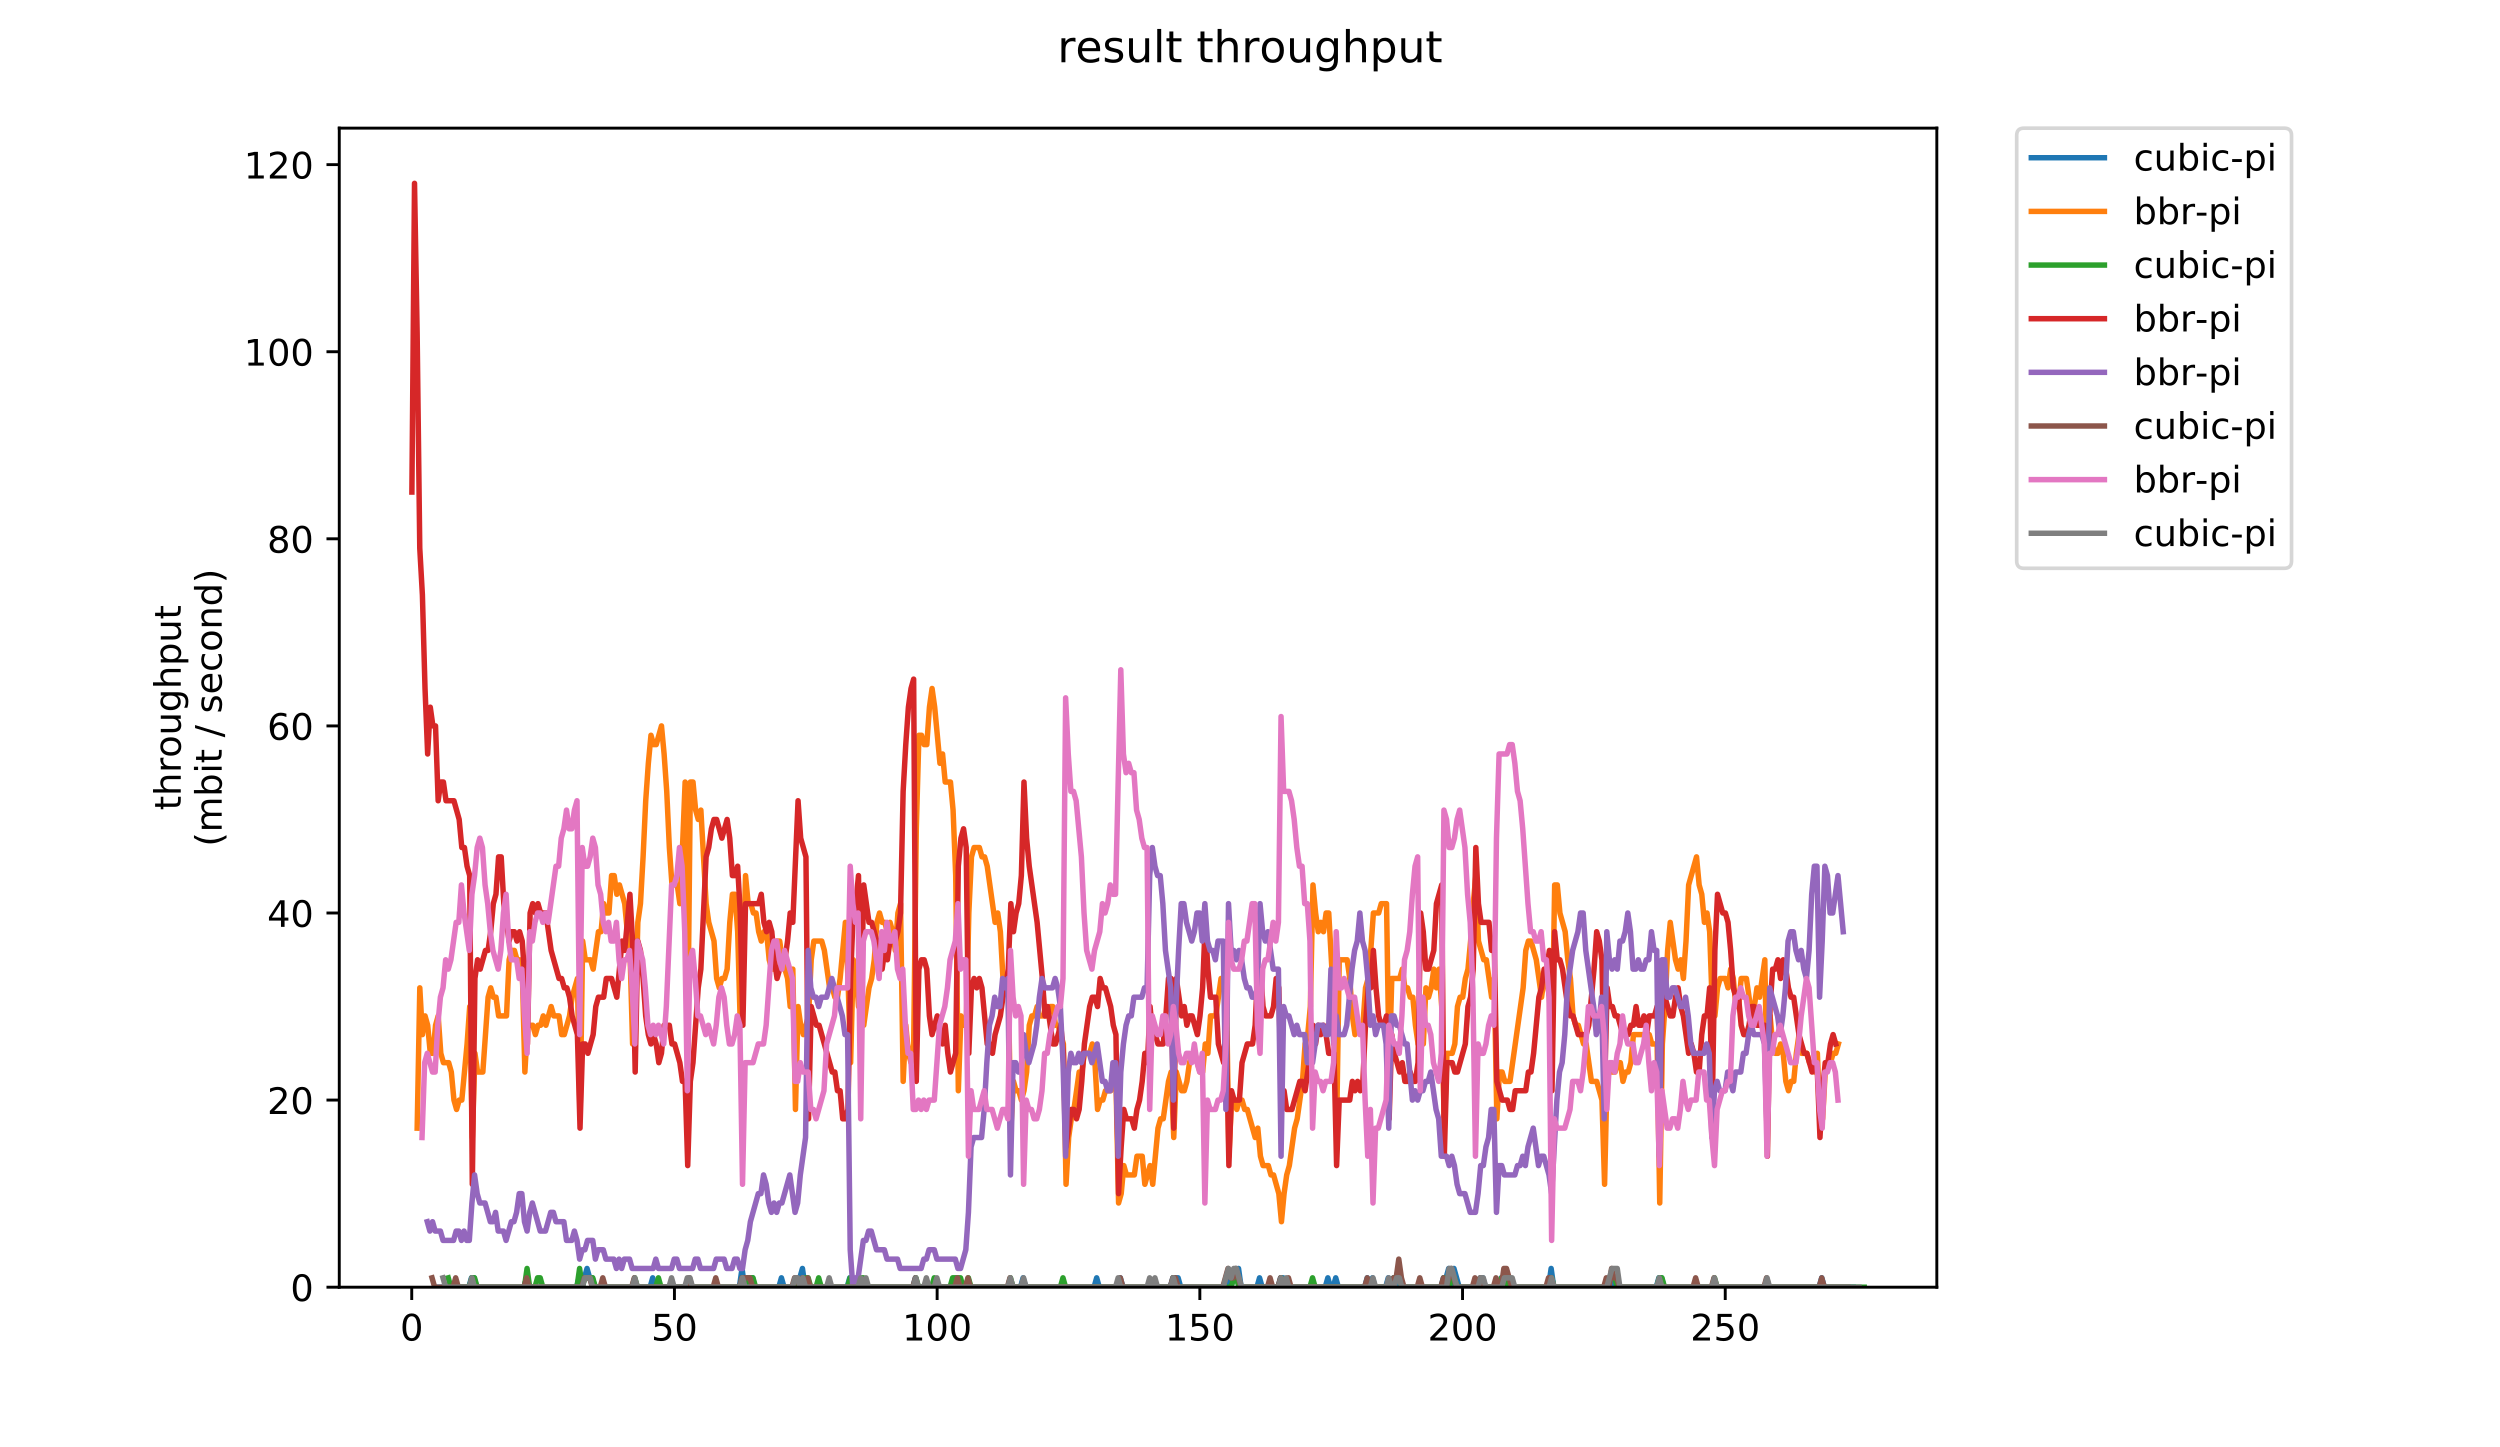 <?xml version="1.0" encoding="utf-8" standalone="no"?>
<!DOCTYPE svg PUBLIC "-//W3C//DTD SVG 1.1//EN"
  "http://www.w3.org/Graphics/SVG/1.1/DTD/svg11.dtd">
<!-- Created with matplotlib (https://matplotlib.org/) -->
<svg height="396pt" version="1.1" viewBox="0 0 684 396" width="684pt" xmlns="http://www.w3.org/2000/svg" xmlns:xlink="http://www.w3.org/1999/xlink">
 <defs>
  <style type="text/css">
*{stroke-linecap:butt;stroke-linejoin:round;}
  </style>
 </defs>
 <g id="figure_1">
  <g id="patch_1">
   <path d="M 0 396 
L 684 396 
L 684 0 
L 0 0 
z
" style="fill:#ffffff;"/>
  </g>
  <g id="axes_1">
   <g id="patch_2">
    <path d="M 92.824 352.174 
L 529.913 352.174 
L 529.913 35.062 
L 92.824 35.062 
z
" style="fill:#ffffff;"/>
   </g>
   <g id="matplotlib.axis_1">
    <g id="xtick_1">
     <g id="line2d_1">
      <defs>
       <path d="M 0 0 
L 0 3.5 
" id="m6acccdefdc" style="stroke:#000000;stroke-width:0.8;"/>
      </defs>
      <g>
       <use style="stroke:#000000;stroke-width:0.8;" x="112.651" xlink:href="#m6acccdefdc" y="352.174"/>
      </g>
     </g>
     <g id="text_1">
      <!-- 0 -->
      <defs>
       <path d="M 31.781 66.406 
Q 24.172 66.406 20.328 58.906 
Q 16.5 51.422 16.5 36.375 
Q 16.5 21.391 20.328 13.891 
Q 24.172 6.391 31.781 6.391 
Q 39.453 6.391 43.281 13.891 
Q 47.125 21.391 47.125 36.375 
Q 47.125 51.422 43.281 58.906 
Q 39.453 66.406 31.781 66.406 
z
M 31.781 74.219 
Q 44.047 74.219 50.516 64.516 
Q 56.984 54.828 56.984 36.375 
Q 56.984 17.969 50.516 8.266 
Q 44.047 -1.422 31.781 -1.422 
Q 19.531 -1.422 13.062 8.266 
Q 6.594 17.969 6.594 36.375 
Q 6.594 54.828 13.062 64.516 
Q 19.531 74.219 31.781 74.219 
z
" id="DejaVuSans-48"/>
      </defs>
      <g transform="translate(109.47 366.773)scale(0.1 -0.1)">
       <use xlink:href="#DejaVuSans-48"/>
      </g>
     </g>
    </g>
    <g id="xtick_2">
     <g id="line2d_2">
      <g>
       <use style="stroke:#000000;stroke-width:0.8;" x="184.526" xlink:href="#m6acccdefdc" y="352.174"/>
      </g>
     </g>
     <g id="text_2">
      <!-- 50 -->
      <defs>
       <path d="M 10.797 72.906 
L 49.516 72.906 
L 49.516 64.594 
L 19.828 64.594 
L 19.828 46.734 
Q 21.969 47.469 24.109 47.828 
Q 26.266 48.188 28.422 48.188 
Q 40.625 48.188 47.75 41.5 
Q 54.891 34.812 54.891 23.391 
Q 54.891 11.625 47.562 5.094 
Q 40.234 -1.422 26.906 -1.422 
Q 22.312 -1.422 17.547 -0.641 
Q 12.797 0.141 7.719 1.703 
L 7.719 11.625 
Q 12.109 9.234 16.797 8.062 
Q 21.484 6.891 26.703 6.891 
Q 35.156 6.891 40.078 11.328 
Q 45.016 15.766 45.016 23.391 
Q 45.016 31 40.078 35.438 
Q 35.156 39.891 26.703 39.891 
Q 22.75 39.891 18.812 39.016 
Q 14.891 38.141 10.797 36.281 
z
" id="DejaVuSans-53"/>
      </defs>
      <g transform="translate(178.164 366.773)scale(0.1 -0.1)">
       <use xlink:href="#DejaVuSans-53"/>
       <use x="63.623" xlink:href="#DejaVuSans-48"/>
      </g>
     </g>
    </g>
    <g id="xtick_3">
     <g id="line2d_3">
      <g>
       <use style="stroke:#000000;stroke-width:0.8;" x="256.401" xlink:href="#m6acccdefdc" y="352.174"/>
      </g>
     </g>
     <g id="text_3">
      <!-- 100 -->
      <defs>
       <path d="M 12.406 8.297 
L 28.516 8.297 
L 28.516 63.922 
L 10.984 60.406 
L 10.984 69.391 
L 28.422 72.906 
L 38.281 72.906 
L 38.281 8.297 
L 54.391 8.297 
L 54.391 0 
L 12.406 0 
z
" id="DejaVuSans-49"/>
      </defs>
      <g transform="translate(246.858 366.773)scale(0.1 -0.1)">
       <use xlink:href="#DejaVuSans-49"/>
       <use x="63.623" xlink:href="#DejaVuSans-48"/>
       <use x="127.246" xlink:href="#DejaVuSans-48"/>
      </g>
     </g>
    </g>
    <g id="xtick_4">
     <g id="line2d_4">
      <g>
       <use style="stroke:#000000;stroke-width:0.8;" x="328.276" xlink:href="#m6acccdefdc" y="352.174"/>
      </g>
     </g>
     <g id="text_4">
      <!-- 150 -->
      <g transform="translate(318.733 366.773)scale(0.1 -0.1)">
       <use xlink:href="#DejaVuSans-49"/>
       <use x="63.623" xlink:href="#DejaVuSans-53"/>
       <use x="127.246" xlink:href="#DejaVuSans-48"/>
      </g>
     </g>
    </g>
    <g id="xtick_5">
     <g id="line2d_5">
      <g>
       <use style="stroke:#000000;stroke-width:0.8;" x="400.151" xlink:href="#m6acccdefdc" y="352.174"/>
      </g>
     </g>
     <g id="text_5">
      <!-- 200 -->
      <defs>
       <path d="M 19.188 8.297 
L 53.609 8.297 
L 53.609 0 
L 7.328 0 
L 7.328 8.297 
Q 12.938 14.109 22.625 23.891 
Q 32.328 33.688 34.812 36.531 
Q 39.547 41.844 41.422 45.531 
Q 43.312 49.219 43.312 52.781 
Q 43.312 58.594 39.234 62.25 
Q 35.156 65.922 28.609 65.922 
Q 23.969 65.922 18.812 64.312 
Q 13.672 62.703 7.812 59.422 
L 7.812 69.391 
Q 13.766 71.781 18.938 73 
Q 24.125 74.219 28.422 74.219 
Q 39.75 74.219 46.484 68.547 
Q 53.219 62.891 53.219 53.422 
Q 53.219 48.922 51.531 44.891 
Q 49.859 40.875 45.406 35.406 
Q 44.188 33.984 37.641 27.219 
Q 31.109 20.453 19.188 8.297 
z
" id="DejaVuSans-50"/>
      </defs>
      <g transform="translate(390.608 366.773)scale(0.1 -0.1)">
       <use xlink:href="#DejaVuSans-50"/>
       <use x="63.623" xlink:href="#DejaVuSans-48"/>
       <use x="127.246" xlink:href="#DejaVuSans-48"/>
      </g>
     </g>
    </g>
    <g id="xtick_6">
     <g id="line2d_6">
      <g>
       <use style="stroke:#000000;stroke-width:0.8;" x="472.026" xlink:href="#m6acccdefdc" y="352.174"/>
      </g>
     </g>
     <g id="text_6">
      <!-- 250 -->
      <g transform="translate(462.483 366.773)scale(0.1 -0.1)">
       <use xlink:href="#DejaVuSans-50"/>
       <use x="63.623" xlink:href="#DejaVuSans-53"/>
       <use x="127.246" xlink:href="#DejaVuSans-48"/>
      </g>
     </g>
    </g>
   </g>
   <g id="matplotlib.axis_2">
    <g id="ytick_1">
     <g id="line2d_7">
      <defs>
       <path d="M 0 0 
L -3.5 0 
" id="m82b929b826" style="stroke:#000000;stroke-width:0.8;"/>
      </defs>
      <g>
       <use style="stroke:#000000;stroke-width:0.8;" x="92.824" xlink:href="#m82b929b826" y="352.174"/>
      </g>
     </g>
     <g id="text_7">
      <!-- 0 -->
      <g transform="translate(79.461 355.973)scale(0.1 -0.1)">
       <use xlink:href="#DejaVuSans-48"/>
      </g>
     </g>
    </g>
    <g id="ytick_2">
     <g id="line2d_8">
      <g>
       <use style="stroke:#000000;stroke-width:0.8;" x="92.824" xlink:href="#m82b929b826" y="300.986"/>
      </g>
     </g>
     <g id="text_8">
      <!-- 20 -->
      <g transform="translate(73.099 304.785)scale(0.1 -0.1)">
       <use xlink:href="#DejaVuSans-50"/>
       <use x="63.623" xlink:href="#DejaVuSans-48"/>
      </g>
     </g>
    </g>
    <g id="ytick_3">
     <g id="line2d_9">
      <g>
       <use style="stroke:#000000;stroke-width:0.8;" x="92.824" xlink:href="#m82b929b826" y="249.798"/>
      </g>
     </g>
     <g id="text_9">
      <!-- 40 -->
      <defs>
       <path d="M 37.797 64.312 
L 12.891 25.391 
L 37.797 25.391 
z
M 35.203 72.906 
L 47.609 72.906 
L 47.609 25.391 
L 58.016 25.391 
L 58.016 17.188 
L 47.609 17.188 
L 47.609 0 
L 37.797 0 
L 37.797 17.188 
L 4.891 17.188 
L 4.891 26.703 
z
" id="DejaVuSans-52"/>
      </defs>
      <g transform="translate(73.099 253.597)scale(0.1 -0.1)">
       <use xlink:href="#DejaVuSans-52"/>
       <use x="63.623" xlink:href="#DejaVuSans-48"/>
      </g>
     </g>
    </g>
    <g id="ytick_4">
     <g id="line2d_10">
      <g>
       <use style="stroke:#000000;stroke-width:0.8;" x="92.824" xlink:href="#m82b929b826" y="198.609"/>
      </g>
     </g>
     <g id="text_10">
      <!-- 60 -->
      <defs>
       <path d="M 33.016 40.375 
Q 26.375 40.375 22.484 35.828 
Q 18.609 31.297 18.609 23.391 
Q 18.609 15.531 22.484 10.953 
Q 26.375 6.391 33.016 6.391 
Q 39.656 6.391 43.531 10.953 
Q 47.406 15.531 47.406 23.391 
Q 47.406 31.297 43.531 35.828 
Q 39.656 40.375 33.016 40.375 
z
M 52.594 71.297 
L 52.594 62.312 
Q 48.875 64.062 45.094 64.984 
Q 41.312 65.922 37.594 65.922 
Q 27.828 65.922 22.672 59.328 
Q 17.531 52.734 16.797 39.406 
Q 19.672 43.656 24.016 45.922 
Q 28.375 48.188 33.594 48.188 
Q 44.578 48.188 50.953 41.516 
Q 57.328 34.859 57.328 23.391 
Q 57.328 12.156 50.688 5.359 
Q 44.047 -1.422 33.016 -1.422 
Q 20.359 -1.422 13.672 8.266 
Q 6.984 17.969 6.984 36.375 
Q 6.984 53.656 15.188 63.938 
Q 23.391 74.219 37.203 74.219 
Q 40.922 74.219 44.703 73.484 
Q 48.484 72.75 52.594 71.297 
z
" id="DejaVuSans-54"/>
      </defs>
      <g transform="translate(73.099 202.408)scale(0.1 -0.1)">
       <use xlink:href="#DejaVuSans-54"/>
       <use x="63.623" xlink:href="#DejaVuSans-48"/>
      </g>
     </g>
    </g>
    <g id="ytick_5">
     <g id="line2d_11">
      <g>
       <use style="stroke:#000000;stroke-width:0.8;" x="92.824" xlink:href="#m82b929b826" y="147.421"/>
      </g>
     </g>
     <g id="text_11">
      <!-- 80 -->
      <defs>
       <path d="M 31.781 34.625 
Q 24.75 34.625 20.719 30.859 
Q 16.703 27.094 16.703 20.516 
Q 16.703 13.922 20.719 10.156 
Q 24.75 6.391 31.781 6.391 
Q 38.812 6.391 42.859 10.172 
Q 46.922 13.969 46.922 20.516 
Q 46.922 27.094 42.891 30.859 
Q 38.875 34.625 31.781 34.625 
z
M 21.922 38.812 
Q 15.578 40.375 12.031 44.719 
Q 8.5 49.078 8.5 55.328 
Q 8.5 64.062 14.719 69.141 
Q 20.953 74.219 31.781 74.219 
Q 42.672 74.219 48.875 69.141 
Q 55.078 64.062 55.078 55.328 
Q 55.078 49.078 51.531 44.719 
Q 48 40.375 41.703 38.812 
Q 48.828 37.156 52.797 32.312 
Q 56.781 27.484 56.781 20.516 
Q 56.781 9.906 50.312 4.234 
Q 43.844 -1.422 31.781 -1.422 
Q 19.734 -1.422 13.25 4.234 
Q 6.781 9.906 6.781 20.516 
Q 6.781 27.484 10.781 32.312 
Q 14.797 37.156 21.922 38.812 
z
M 18.312 54.391 
Q 18.312 48.734 21.844 45.562 
Q 25.391 42.391 31.781 42.391 
Q 38.141 42.391 41.719 45.562 
Q 45.312 48.734 45.312 54.391 
Q 45.312 60.062 41.719 63.234 
Q 38.141 66.406 31.781 66.406 
Q 25.391 66.406 21.844 63.234 
Q 18.312 60.062 18.312 54.391 
z
" id="DejaVuSans-56"/>
      </defs>
      <g transform="translate(73.099 151.22)scale(0.1 -0.1)">
       <use xlink:href="#DejaVuSans-56"/>
       <use x="63.623" xlink:href="#DejaVuSans-48"/>
      </g>
     </g>
    </g>
    <g id="ytick_6">
     <g id="line2d_12">
      <g>
       <use style="stroke:#000000;stroke-width:0.8;" x="92.824" xlink:href="#m82b929b826" y="96.233"/>
      </g>
     </g>
     <g id="text_12">
      <!-- 100 -->
      <g transform="translate(66.736 100.032)scale(0.1 -0.1)">
       <use xlink:href="#DejaVuSans-49"/>
       <use x="63.623" xlink:href="#DejaVuSans-48"/>
       <use x="127.246" xlink:href="#DejaVuSans-48"/>
      </g>
     </g>
    </g>
    <g id="ytick_7">
     <g id="line2d_13">
      <g>
       <use style="stroke:#000000;stroke-width:0.8;" x="92.824" xlink:href="#m82b929b826" y="45.044"/>
      </g>
     </g>
     <g id="text_13">
      <!-- 120 -->
      <g transform="translate(66.736 48.843)scale(0.1 -0.1)">
       <use xlink:href="#DejaVuSans-49"/>
       <use x="63.623" xlink:href="#DejaVuSans-50"/>
       <use x="127.246" xlink:href="#DejaVuSans-48"/>
      </g>
     </g>
    </g>
    <g id="text_14">
     <!-- throughput -->
     <defs>
      <path d="M 18.312 70.219 
L 18.312 54.688 
L 36.812 54.688 
L 36.812 47.703 
L 18.312 47.703 
L 18.312 18.016 
Q 18.312 11.328 20.141 9.422 
Q 21.969 7.516 27.594 7.516 
L 36.812 7.516 
L 36.812 0 
L 27.594 0 
Q 17.188 0 13.234 3.875 
Q 9.281 7.766 9.281 18.016 
L 9.281 47.703 
L 2.688 47.703 
L 2.688 54.688 
L 9.281 54.688 
L 9.281 70.219 
z
" id="DejaVuSans-116"/>
      <path d="M 54.891 33.016 
L 54.891 0 
L 45.906 0 
L 45.906 32.719 
Q 45.906 40.484 42.875 44.328 
Q 39.844 48.188 33.797 48.188 
Q 26.516 48.188 22.312 43.547 
Q 18.109 38.922 18.109 30.906 
L 18.109 0 
L 9.078 0 
L 9.078 75.984 
L 18.109 75.984 
L 18.109 46.188 
Q 21.344 51.125 25.703 53.562 
Q 30.078 56 35.797 56 
Q 45.219 56 50.047 50.172 
Q 54.891 44.344 54.891 33.016 
z
" id="DejaVuSans-104"/>
      <path d="M 41.109 46.297 
Q 39.594 47.172 37.812 47.578 
Q 36.031 48 33.891 48 
Q 26.266 48 22.188 43.047 
Q 18.109 38.094 18.109 28.812 
L 18.109 0 
L 9.078 0 
L 9.078 54.688 
L 18.109 54.688 
L 18.109 46.188 
Q 20.953 51.172 25.484 53.578 
Q 30.031 56 36.531 56 
Q 37.453 56 38.578 55.875 
Q 39.703 55.766 41.062 55.516 
z
" id="DejaVuSans-114"/>
      <path d="M 30.609 48.391 
Q 23.391 48.391 19.188 42.75 
Q 14.984 37.109 14.984 27.297 
Q 14.984 17.484 19.156 11.844 
Q 23.344 6.203 30.609 6.203 
Q 37.797 6.203 41.984 11.859 
Q 46.188 17.531 46.188 27.297 
Q 46.188 37.016 41.984 42.703 
Q 37.797 48.391 30.609 48.391 
z
M 30.609 56 
Q 42.328 56 49.016 48.375 
Q 55.719 40.766 55.719 27.297 
Q 55.719 13.875 49.016 6.219 
Q 42.328 -1.422 30.609 -1.422 
Q 18.844 -1.422 12.172 6.219 
Q 5.516 13.875 5.516 27.297 
Q 5.516 40.766 12.172 48.375 
Q 18.844 56 30.609 56 
z
" id="DejaVuSans-111"/>
      <path d="M 8.5 21.578 
L 8.5 54.688 
L 17.484 54.688 
L 17.484 21.922 
Q 17.484 14.156 20.5 10.266 
Q 23.531 6.391 29.594 6.391 
Q 36.859 6.391 41.078 11.031 
Q 45.312 15.672 45.312 23.688 
L 45.312 54.688 
L 54.297 54.688 
L 54.297 0 
L 45.312 0 
L 45.312 8.406 
Q 42.047 3.422 37.719 1 
Q 33.406 -1.422 27.688 -1.422 
Q 18.266 -1.422 13.375 4.438 
Q 8.5 10.297 8.5 21.578 
z
M 31.109 56 
z
" id="DejaVuSans-117"/>
      <path d="M 45.406 27.984 
Q 45.406 37.75 41.375 43.109 
Q 37.359 48.484 30.078 48.484 
Q 22.859 48.484 18.828 43.109 
Q 14.797 37.75 14.797 27.984 
Q 14.797 18.266 18.828 12.891 
Q 22.859 7.516 30.078 7.516 
Q 37.359 7.516 41.375 12.891 
Q 45.406 18.266 45.406 27.984 
z
M 54.391 6.781 
Q 54.391 -7.172 48.188 -13.984 
Q 42 -20.797 29.203 -20.797 
Q 24.469 -20.797 20.266 -20.094 
Q 16.062 -19.391 12.109 -17.922 
L 12.109 -9.188 
Q 16.062 -11.328 19.922 -12.344 
Q 23.781 -13.375 27.781 -13.375 
Q 36.625 -13.375 41.016 -8.766 
Q 45.406 -4.156 45.406 5.172 
L 45.406 9.625 
Q 42.625 4.781 38.281 2.391 
Q 33.938 0 27.875 0 
Q 17.828 0 11.672 7.656 
Q 5.516 15.328 5.516 27.984 
Q 5.516 40.672 11.672 48.328 
Q 17.828 56 27.875 56 
Q 33.938 56 38.281 53.609 
Q 42.625 51.219 45.406 46.391 
L 45.406 54.688 
L 54.391 54.688 
z
" id="DejaVuSans-103"/>
      <path d="M 18.109 8.203 
L 18.109 -20.797 
L 9.078 -20.797 
L 9.078 54.688 
L 18.109 54.688 
L 18.109 46.391 
Q 20.953 51.266 25.266 53.625 
Q 29.594 56 35.594 56 
Q 45.562 56 51.781 48.094 
Q 58.016 40.188 58.016 27.297 
Q 58.016 14.406 51.781 6.484 
Q 45.562 -1.422 35.594 -1.422 
Q 29.594 -1.422 25.266 0.953 
Q 20.953 3.328 18.109 8.203 
z
M 48.688 27.297 
Q 48.688 37.203 44.609 42.844 
Q 40.531 48.484 33.406 48.484 
Q 26.266 48.484 22.188 42.844 
Q 18.109 37.203 18.109 27.297 
Q 18.109 17.391 22.188 11.75 
Q 26.266 6.109 33.406 6.109 
Q 40.531 6.109 44.609 11.75 
Q 48.688 17.391 48.688 27.297 
z
" id="DejaVuSans-112"/>
     </defs>
     <g transform="translate(49.459 221.675)rotate(-90)scale(0.1 -0.1)">
      <use xlink:href="#DejaVuSans-116"/>
      <use x="39.209" xlink:href="#DejaVuSans-104"/>
      <use x="102.588" xlink:href="#DejaVuSans-114"/>
      <use x="143.67" xlink:href="#DejaVuSans-111"/>
      <use x="204.852" xlink:href="#DejaVuSans-117"/>
      <use x="268.23" xlink:href="#DejaVuSans-103"/>
      <use x="331.707" xlink:href="#DejaVuSans-104"/>
      <use x="395.086" xlink:href="#DejaVuSans-112"/>
      <use x="458.562" xlink:href="#DejaVuSans-117"/>
      <use x="521.941" xlink:href="#DejaVuSans-116"/>
     </g>
     <!-- (mbit / second) -->
     <defs>
      <path d="M 31 75.875 
Q 24.469 64.656 21.281 53.656 
Q 18.109 42.672 18.109 31.391 
Q 18.109 20.125 21.312 9.062 
Q 24.516 -2 31 -13.188 
L 23.188 -13.188 
Q 15.875 -1.703 12.234 9.375 
Q 8.594 20.453 8.594 31.391 
Q 8.594 42.281 12.203 53.312 
Q 15.828 64.359 23.188 75.875 
z
" id="DejaVuSans-40"/>
      <path d="M 52 44.188 
Q 55.375 50.25 60.062 53.125 
Q 64.75 56 71.094 56 
Q 79.641 56 84.281 50.016 
Q 88.922 44.047 88.922 33.016 
L 88.922 0 
L 79.891 0 
L 79.891 32.719 
Q 79.891 40.578 77.094 44.375 
Q 74.312 48.188 68.609 48.188 
Q 61.625 48.188 57.562 43.547 
Q 53.516 38.922 53.516 30.906 
L 53.516 0 
L 44.484 0 
L 44.484 32.719 
Q 44.484 40.625 41.703 44.406 
Q 38.922 48.188 33.109 48.188 
Q 26.219 48.188 22.156 43.531 
Q 18.109 38.875 18.109 30.906 
L 18.109 0 
L 9.078 0 
L 9.078 54.688 
L 18.109 54.688 
L 18.109 46.188 
Q 21.188 51.219 25.484 53.609 
Q 29.781 56 35.688 56 
Q 41.656 56 45.828 52.969 
Q 50 49.953 52 44.188 
z
" id="DejaVuSans-109"/>
      <path d="M 48.688 27.297 
Q 48.688 37.203 44.609 42.844 
Q 40.531 48.484 33.406 48.484 
Q 26.266 48.484 22.188 42.844 
Q 18.109 37.203 18.109 27.297 
Q 18.109 17.391 22.188 11.75 
Q 26.266 6.109 33.406 6.109 
Q 40.531 6.109 44.609 11.75 
Q 48.688 17.391 48.688 27.297 
z
M 18.109 46.391 
Q 20.953 51.266 25.266 53.625 
Q 29.594 56 35.594 56 
Q 45.562 56 51.781 48.094 
Q 58.016 40.188 58.016 27.297 
Q 58.016 14.406 51.781 6.484 
Q 45.562 -1.422 35.594 -1.422 
Q 29.594 -1.422 25.266 0.953 
Q 20.953 3.328 18.109 8.203 
L 18.109 0 
L 9.078 0 
L 9.078 75.984 
L 18.109 75.984 
z
" id="DejaVuSans-98"/>
      <path d="M 9.422 54.688 
L 18.406 54.688 
L 18.406 0 
L 9.422 0 
z
M 9.422 75.984 
L 18.406 75.984 
L 18.406 64.594 
L 9.422 64.594 
z
" id="DejaVuSans-105"/>
      <path id="DejaVuSans-32"/>
      <path d="M 25.391 72.906 
L 33.688 72.906 
L 8.297 -9.281 
L 0 -9.281 
z
" id="DejaVuSans-47"/>
      <path d="M 44.281 53.078 
L 44.281 44.578 
Q 40.484 46.531 36.375 47.5 
Q 32.281 48.484 27.875 48.484 
Q 21.188 48.484 17.844 46.438 
Q 14.5 44.391 14.5 40.281 
Q 14.5 37.156 16.891 35.375 
Q 19.281 33.594 26.516 31.984 
L 29.594 31.297 
Q 39.156 29.25 43.188 25.516 
Q 47.219 21.781 47.219 15.094 
Q 47.219 7.469 41.188 3.016 
Q 35.156 -1.422 24.609 -1.422 
Q 20.219 -1.422 15.453 -0.562 
Q 10.688 0.297 5.422 2 
L 5.422 11.281 
Q 10.406 8.688 15.234 7.391 
Q 20.062 6.109 24.812 6.109 
Q 31.156 6.109 34.562 8.281 
Q 37.984 10.453 37.984 14.406 
Q 37.984 18.062 35.516 20.016 
Q 33.062 21.969 24.703 23.781 
L 21.578 24.516 
Q 13.234 26.266 9.516 29.906 
Q 5.812 33.547 5.812 39.891 
Q 5.812 47.609 11.281 51.797 
Q 16.75 56 26.812 56 
Q 31.781 56 36.172 55.266 
Q 40.578 54.547 44.281 53.078 
z
" id="DejaVuSans-115"/>
      <path d="M 56.203 29.594 
L 56.203 25.203 
L 14.891 25.203 
Q 15.484 15.922 20.484 11.062 
Q 25.484 6.203 34.422 6.203 
Q 39.594 6.203 44.453 7.469 
Q 49.312 8.734 54.109 11.281 
L 54.109 2.781 
Q 49.266 0.734 44.188 -0.344 
Q 39.109 -1.422 33.891 -1.422 
Q 20.797 -1.422 13.156 6.188 
Q 5.516 13.812 5.516 26.812 
Q 5.516 40.234 12.766 48.109 
Q 20.016 56 32.328 56 
Q 43.359 56 49.781 48.891 
Q 56.203 41.797 56.203 29.594 
z
M 47.219 32.234 
Q 47.125 39.594 43.094 43.984 
Q 39.062 48.391 32.422 48.391 
Q 24.906 48.391 20.391 44.141 
Q 15.875 39.891 15.188 32.172 
z
" id="DejaVuSans-101"/>
      <path d="M 48.781 52.594 
L 48.781 44.188 
Q 44.969 46.297 41.141 47.344 
Q 37.312 48.391 33.406 48.391 
Q 24.656 48.391 19.812 42.844 
Q 14.984 37.312 14.984 27.297 
Q 14.984 17.281 19.812 11.734 
Q 24.656 6.203 33.406 6.203 
Q 37.312 6.203 41.141 7.25 
Q 44.969 8.297 48.781 10.406 
L 48.781 2.094 
Q 45.016 0.344 40.984 -0.531 
Q 36.969 -1.422 32.422 -1.422 
Q 20.062 -1.422 12.781 6.344 
Q 5.516 14.109 5.516 27.297 
Q 5.516 40.672 12.859 48.328 
Q 20.219 56 33.016 56 
Q 37.156 56 41.109 55.141 
Q 45.062 54.297 48.781 52.594 
z
" id="DejaVuSans-99"/>
      <path d="M 54.891 33.016 
L 54.891 0 
L 45.906 0 
L 45.906 32.719 
Q 45.906 40.484 42.875 44.328 
Q 39.844 48.188 33.797 48.188 
Q 26.516 48.188 22.312 43.547 
Q 18.109 38.922 18.109 30.906 
L 18.109 0 
L 9.078 0 
L 9.078 54.688 
L 18.109 54.688 
L 18.109 46.188 
Q 21.344 51.125 25.703 53.562 
Q 30.078 56 35.797 56 
Q 45.219 56 50.047 50.172 
Q 54.891 44.344 54.891 33.016 
z
" id="DejaVuSans-110"/>
      <path d="M 45.406 46.391 
L 45.406 75.984 
L 54.391 75.984 
L 54.391 0 
L 45.406 0 
L 45.406 8.203 
Q 42.578 3.328 38.25 0.953 
Q 33.938 -1.422 27.875 -1.422 
Q 17.969 -1.422 11.734 6.484 
Q 5.516 14.406 5.516 27.297 
Q 5.516 40.188 11.734 48.094 
Q 17.969 56 27.875 56 
Q 33.938 56 38.25 53.625 
Q 42.578 51.266 45.406 46.391 
z
M 14.797 27.297 
Q 14.797 17.391 18.875 11.75 
Q 22.953 6.109 30.078 6.109 
Q 37.203 6.109 41.297 11.75 
Q 45.406 17.391 45.406 27.297 
Q 45.406 37.203 41.297 42.844 
Q 37.203 48.484 30.078 48.484 
Q 22.953 48.484 18.875 42.844 
Q 14.797 37.203 14.797 27.297 
z
" id="DejaVuSans-100"/>
      <path d="M 8.016 75.875 
L 15.828 75.875 
Q 23.141 64.359 26.781 53.312 
Q 30.422 42.281 30.422 31.391 
Q 30.422 20.453 26.781 9.375 
Q 23.141 -1.703 15.828 -13.188 
L 8.016 -13.188 
Q 14.5 -2 17.703 9.062 
Q 20.906 20.125 20.906 31.391 
Q 20.906 42.672 17.703 53.656 
Q 14.5 64.656 8.016 75.875 
z
" id="DejaVuSans-41"/>
     </defs>
     <g transform="translate(60.657 231.609)rotate(-90)scale(0.1 -0.1)">
      <use xlink:href="#DejaVuSans-40"/>
      <use x="39.014" xlink:href="#DejaVuSans-109"/>
      <use x="136.426" xlink:href="#DejaVuSans-98"/>
      <use x="199.902" xlink:href="#DejaVuSans-105"/>
      <use x="227.686" xlink:href="#DejaVuSans-116"/>
      <use x="266.895" xlink:href="#DejaVuSans-32"/>
      <use x="298.682" xlink:href="#DejaVuSans-47"/>
      <use x="332.373" xlink:href="#DejaVuSans-32"/>
      <use x="364.16" xlink:href="#DejaVuSans-115"/>
      <use x="416.26" xlink:href="#DejaVuSans-101"/>
      <use x="477.783" xlink:href="#DejaVuSans-99"/>
      <use x="532.764" xlink:href="#DejaVuSans-111"/>
      <use x="593.945" xlink:href="#DejaVuSans-110"/>
      <use x="657.324" xlink:href="#DejaVuSans-100"/>
      <use x="720.801" xlink:href="#DejaVuSans-41"/>
     </g>
    </g>
   </g>
   <g id="line2d_14">
    <path clip-path="url(#pb1c95ac6f6)" d="M 119.642 352.174 
L 128.267 352.174 
L 128.986 349.615 
L 129.704 349.615 
L 130.423 352.174 
L 143.361 352.174 
L 144.079 349.615 
L 144.798 352.174 
L 157.736 352.174 
L 158.454 349.615 
L 159.173 352.174 
L 160.611 347.055 
L 161.329 349.615 
L 162.048 349.615 
L 162.767 352.174 
L 177.861 352.174 
L 178.579 349.615 
L 179.298 352.174 
L 202.298 352.174 
L 203.017 347.055 
L 203.736 352.174 
L 204.454 349.615 
L 205.173 352.174 
L 205.892 349.615 
L 206.611 352.174 
L 213.079 352.174 
L 213.798 349.615 
L 214.517 352.174 
L 218.111 352.174 
L 219.548 347.055 
L 220.267 352.174 
L 231.767 352.174 
L 232.486 349.615 
L 233.204 352.174 
L 249.736 352.174 
L 250.454 349.615 
L 251.173 352.174 
L 261.236 352.174 
L 261.954 349.615 
L 262.673 352.174 
L 279.204 352.174 
L 279.923 349.615 
L 280.642 352.174 
L 299.329 352.174 
L 300.048 349.615 
L 300.767 352.174 
L 305.798 352.174 
L 306.517 349.615 
L 307.236 352.174 
L 320.173 352.174 
L 320.892 349.615 
L 322.329 349.615 
L 323.048 352.174 
L 335.267 352.174 
L 335.986 349.615 
L 336.704 352.174 
L 337.423 349.615 
L 338.142 349.615 
L 338.861 347.055 
L 339.579 352.174 
L 343.892 352.174 
L 344.611 349.615 
L 345.329 352.174 
L 349.642 352.174 
L 350.361 349.615 
L 351.079 349.615 
L 351.798 352.174 
L 362.579 352.174 
L 363.298 349.615 
L 364.017 352.174 
L 364.736 352.174 
L 365.454 349.615 
L 366.173 352.174 
L 373.361 352.174 
L 374.079 349.615 
L 374.798 352.174 
L 375.517 349.615 
L 376.236 352.174 
L 379.111 352.174 
L 379.829 349.615 
L 380.548 352.174 
L 381.267 349.615 
L 381.986 352.174 
L 394.204 352.174 
L 394.923 349.615 
L 395.642 349.615 
L 396.361 347.055 
L 397.079 352.174 
L 397.798 347.055 
L 399.236 352.174 
L 404.267 352.174 
L 404.986 349.615 
L 405.704 349.615 
L 406.423 352.174 
L 410.017 352.174 
L 410.736 349.615 
L 412.892 349.615 
L 413.611 352.174 
L 423.673 352.174 
L 424.392 347.055 
L 425.111 352.174 
L 439.486 352.174 
L 440.204 349.615 
L 440.923 349.615 
L 441.642 352.174 
L 442.361 349.615 
L 443.079 352.174 
L 453.142 352.174 
L 453.861 349.615 
L 454.579 349.615 
L 455.298 352.174 
L 497.704 352.174 
L 498.423 349.615 
L 499.142 352.174 
L 507.048 352.174 
L 507.048 352.174 
" style="fill:none;stroke:#1f77b4;stroke-linecap:square;stroke-width:1.5;"/>
   </g>
   <g id="line2d_15">
    <path clip-path="url(#pb1c95ac6f6)" d="M 114.136 308.664 
L 114.855 270.273 
L 115.574 283.07 
L 116.293 277.951 
L 117.011 280.511 
L 117.73 288.189 
L 118.449 288.189 
L 119.168 280.511 
L 119.886 277.951 
L 120.605 288.189 
L 121.324 290.748 
L 122.761 290.748 
L 123.48 293.308 
L 124.199 300.986 
L 124.918 303.545 
L 125.636 300.986 
L 126.355 300.986 
L 127.793 285.629 
L 128.511 275.392 
L 129.23 311.224 
L 129.949 288.189 
L 130.668 293.308 
L 132.105 293.308 
L 133.543 272.832 
L 134.261 270.273 
L 134.98 272.832 
L 135.699 272.832 
L 136.418 277.951 
L 138.574 277.951 
L 139.293 262.595 
L 140.011 260.035 
L 140.73 260.035 
L 141.449 262.595 
L 142.168 262.595 
L 142.886 265.154 
L 143.605 293.308 
L 144.324 280.511 
L 145.761 280.511 
L 146.48 283.07 
L 147.199 280.511 
L 147.918 280.511 
L 148.636 277.951 
L 149.355 280.511 
L 150.793 275.392 
L 151.511 277.951 
L 152.949 277.951 
L 153.668 283.07 
L 154.386 283.07 
L 155.824 277.951 
L 156.543 272.832 
L 157.98 267.713 
L 158.699 306.105 
L 159.418 257.476 
L 160.136 262.595 
L 161.574 262.595 
L 162.293 265.154 
L 163.73 254.916 
L 164.449 254.916 
L 165.168 247.238 
L 165.886 249.798 
L 166.605 249.798 
L 167.324 239.56 
L 168.043 239.56 
L 168.761 244.679 
L 169.48 242.119 
L 170.918 247.238 
L 171.636 254.916 
L 172.355 260.035 
L 173.074 285.629 
L 173.793 280.511 
L 174.511 252.357 
L 175.23 247.238 
L 175.949 234.441 
L 176.668 219.085 
L 177.386 208.847 
L 178.105 201.169 
L 178.824 203.728 
L 179.543 203.728 
L 180.98 198.609 
L 181.699 206.287 
L 182.418 216.525 
L 183.136 231.882 
L 183.855 242.119 
L 185.293 242.119 
L 186.011 247.238 
L 186.73 231.882 
L 187.449 213.966 
L 188.168 283.07 
L 188.886 213.966 
L 189.605 213.966 
L 190.324 221.644 
L 191.043 224.203 
L 191.761 221.644 
L 193.199 247.238 
L 193.918 252.357 
L 195.355 257.476 
L 196.074 267.713 
L 196.793 270.273 
L 197.511 267.713 
L 198.23 267.713 
L 198.949 265.154 
L 199.668 252.357 
L 200.386 244.679 
L 201.105 244.679 
L 201.824 254.916 
L 202.543 280.511 
L 203.261 267.713 
L 203.98 239.56 
L 204.699 247.238 
L 205.418 247.238 
L 206.136 249.798 
L 206.855 249.798 
L 207.574 254.916 
L 208.293 257.476 
L 209.011 254.916 
L 209.73 254.916 
L 210.449 262.595 
L 211.168 265.154 
L 211.886 265.154 
L 212.605 257.476 
L 213.324 257.476 
L 214.043 262.595 
L 215.48 267.713 
L 216.199 275.392 
L 216.918 265.154 
L 217.636 303.545 
L 218.355 275.392 
L 219.074 280.511 
L 219.793 283.07 
L 221.23 277.951 
L 221.949 262.595 
L 222.668 257.476 
L 224.824 257.476 
L 225.543 260.035 
L 226.98 270.273 
L 227.699 270.273 
L 228.418 272.832 
L 229.136 272.832 
L 229.855 267.713 
L 231.293 252.357 
L 232.011 267.713 
L 232.73 290.748 
L 233.449 262.595 
L 234.168 265.154 
L 234.886 275.392 
L 235.605 267.713 
L 236.324 280.511 
L 237.761 270.273 
L 238.48 267.713 
L 239.199 262.595 
L 239.918 252.357 
L 240.636 249.798 
L 241.355 252.357 
L 242.074 252.357 
L 242.793 254.916 
L 243.511 252.357 
L 244.23 254.916 
L 244.949 260.035 
L 245.668 249.798 
L 246.386 247.238 
L 247.105 295.867 
L 247.824 280.511 
L 248.543 288.189 
L 249.261 290.748 
L 249.98 285.629 
L 250.699 226.763 
L 251.418 201.169 
L 252.136 201.169 
L 252.855 203.728 
L 253.574 203.728 
L 254.293 193.49 
L 255.011 188.372 
L 255.73 193.49 
L 257.168 208.847 
L 257.886 206.287 
L 258.605 213.966 
L 260.043 213.966 
L 260.761 221.644 
L 261.48 239.56 
L 262.199 298.426 
L 262.918 277.951 
L 263.636 280.511 
L 264.355 280.511 
L 265.074 249.798 
L 265.793 234.441 
L 266.511 231.882 
L 267.949 231.882 
L 268.668 234.441 
L 269.386 234.441 
L 270.105 237 
L 272.261 252.357 
L 272.98 249.798 
L 273.699 254.916 
L 274.418 267.713 
L 275.136 270.273 
L 275.855 270.273 
L 276.574 308.664 
L 277.293 295.867 
L 278.011 298.426 
L 278.73 298.426 
L 279.449 300.986 
L 280.168 298.426 
L 280.886 293.308 
L 281.605 280.511 
L 282.324 277.951 
L 283.043 277.951 
L 283.761 275.392 
L 284.48 277.951 
L 286.636 277.951 
L 287.355 275.392 
L 288.074 275.392 
L 288.793 280.511 
L 289.511 280.511 
L 290.949 285.629 
L 291.668 324.021 
L 292.386 311.224 
L 293.105 306.105 
L 293.824 303.545 
L 295.261 293.308 
L 295.98 293.308 
L 296.699 288.189 
L 298.136 288.189 
L 298.855 285.629 
L 299.574 290.748 
L 300.293 303.545 
L 301.011 300.986 
L 301.73 300.986 
L 302.449 298.426 
L 303.886 298.426 
L 304.605 295.867 
L 305.324 295.867 
L 306.043 329.139 
L 306.761 326.58 
L 307.48 318.902 
L 308.199 321.461 
L 310.355 321.461 
L 311.074 316.342 
L 312.511 316.342 
L 313.23 324.021 
L 314.668 318.902 
L 315.386 324.021 
L 316.824 308.664 
L 317.542 306.105 
L 318.261 306.105 
L 319.699 295.867 
L 320.417 293.308 
L 321.136 311.224 
L 321.855 293.308 
L 323.292 298.426 
L 324.011 298.426 
L 324.73 295.867 
L 325.449 290.748 
L 326.167 288.189 
L 326.886 288.189 
L 328.324 293.308 
L 329.042 293.308 
L 329.761 285.629 
L 330.48 288.189 
L 331.199 277.951 
L 332.636 277.951 
L 334.074 267.713 
L 335.511 267.713 
L 336.23 316.342 
L 336.949 300.986 
L 337.667 300.986 
L 338.386 303.545 
L 339.105 300.986 
L 339.824 300.986 
L 340.542 303.545 
L 341.261 303.545 
L 343.417 311.224 
L 344.136 308.664 
L 344.855 316.342 
L 345.574 318.902 
L 347.011 318.902 
L 347.73 321.461 
L 348.449 321.461 
L 349.886 326.58 
L 350.605 334.258 
L 351.324 326.58 
L 352.042 321.461 
L 352.761 318.902 
L 354.199 308.664 
L 354.917 306.105 
L 356.355 295.867 
L 357.074 285.629 
L 357.792 283.07 
L 358.511 275.392 
L 359.23 242.119 
L 359.949 249.798 
L 360.667 254.916 
L 361.386 252.357 
L 362.105 254.916 
L 362.824 249.798 
L 363.542 249.798 
L 364.98 275.392 
L 365.699 308.664 
L 366.417 262.595 
L 368.574 262.595 
L 369.292 267.713 
L 370.011 277.951 
L 370.73 283.07 
L 371.449 280.511 
L 372.886 280.511 
L 373.605 270.273 
L 374.324 267.713 
L 375.042 260.035 
L 375.761 249.798 
L 377.199 249.798 
L 377.917 247.238 
L 379.355 247.238 
L 380.074 293.308 
L 380.792 267.713 
L 382.949 267.713 
L 383.667 265.154 
L 384.386 270.273 
L 385.105 270.273 
L 385.824 272.832 
L 386.542 272.832 
L 387.261 280.511 
L 387.98 285.629 
L 388.699 280.511 
L 389.417 285.629 
L 390.136 270.273 
L 390.855 272.832 
L 391.574 270.273 
L 392.292 265.154 
L 393.011 270.273 
L 393.73 265.154 
L 394.449 275.392 
L 395.167 308.664 
L 395.886 288.189 
L 397.324 288.189 
L 398.042 285.629 
L 398.761 275.392 
L 399.48 272.832 
L 400.199 272.832 
L 400.917 267.713 
L 401.636 265.154 
L 402.355 257.476 
L 403.074 247.238 
L 403.792 239.56 
L 404.511 257.476 
L 405.949 262.595 
L 406.667 262.595 
L 408.105 272.832 
L 408.824 267.713 
L 409.542 306.105 
L 410.261 293.308 
L 410.98 293.308 
L 411.699 295.867 
L 413.136 295.867 
L 416.73 270.273 
L 417.449 260.035 
L 418.167 257.476 
L 418.886 257.476 
L 420.324 262.595 
L 421.761 272.832 
L 422.48 267.713 
L 423.199 267.713 
L 423.917 272.832 
L 424.636 285.629 
L 425.355 242.119 
L 426.074 242.119 
L 426.792 249.798 
L 428.23 254.916 
L 428.949 262.595 
L 429.667 267.713 
L 430.386 277.951 
L 431.105 280.511 
L 431.824 280.511 
L 433.261 285.629 
L 433.98 285.629 
L 435.417 295.867 
L 436.855 295.867 
L 438.292 300.986 
L 439.011 324.021 
L 439.73 293.308 
L 441.886 293.308 
L 442.605 290.748 
L 443.324 290.748 
L 444.042 295.867 
L 444.761 293.308 
L 445.48 293.308 
L 446.199 290.748 
L 446.917 283.07 
L 449.792 283.07 
L 450.511 285.629 
L 451.23 283.07 
L 451.949 285.629 
L 453.386 285.629 
L 454.105 329.139 
L 454.824 285.629 
L 455.542 275.392 
L 456.261 260.035 
L 456.98 252.357 
L 458.417 262.595 
L 459.136 265.154 
L 459.855 262.595 
L 460.574 267.713 
L 461.292 257.476 
L 462.011 242.119 
L 464.167 234.441 
L 464.886 242.119 
L 465.605 244.679 
L 466.324 252.357 
L 467.042 249.798 
L 467.761 254.916 
L 468.48 275.392 
L 469.199 277.951 
L 469.917 270.273 
L 470.636 267.713 
L 472.074 267.713 
L 472.792 270.273 
L 473.511 265.154 
L 474.23 267.713 
L 474.949 275.392 
L 475.667 275.392 
L 476.386 267.713 
L 477.824 267.713 
L 479.261 277.951 
L 479.98 275.392 
L 480.699 270.273 
L 481.417 272.832 
L 482.855 262.595 
L 483.574 303.545 
L 484.292 277.951 
L 485.011 285.629 
L 485.73 288.189 
L 486.449 288.189 
L 487.167 285.629 
L 487.886 288.189 
L 488.605 295.867 
L 489.324 298.426 
L 490.042 295.867 
L 490.761 295.867 
L 491.48 288.189 
L 492.199 283.07 
L 492.917 288.189 
L 494.355 288.189 
L 495.074 290.748 
L 495.792 290.748 
L 496.511 293.308 
L 497.23 288.189 
L 497.949 306.105 
L 498.667 306.105 
L 499.386 293.308 
L 500.105 290.748 
L 500.824 290.748 
L 501.542 288.189 
L 502.261 288.189 
L 502.98 285.629 
L 502.98 285.629 
" style="fill:none;stroke:#ff7f0e;stroke-linecap:square;stroke-width:1.5;"/>
   </g>
   <g id="line2d_16">
    <path clip-path="url(#pb1c95ac6f6)" d="M 122.639 349.615 
L 123.358 352.174 
L 128.389 352.174 
L 129.108 349.615 
L 129.827 349.615 
L 130.545 352.174 
L 143.483 352.174 
L 144.202 347.055 
L 144.92 352.174 
L 146.358 352.174 
L 147.077 349.615 
L 147.795 349.615 
L 148.514 352.174 
L 157.858 352.174 
L 158.577 347.055 
L 159.295 352.174 
L 160.014 349.615 
L 162.17 349.615 
L 162.889 352.174 
L 172.952 352.174 
L 173.67 349.615 
L 174.389 352.174 
L 179.42 352.174 
L 180.139 349.615 
L 180.858 352.174 
L 202.42 352.174 
L 203.139 349.615 
L 203.858 352.174 
L 204.577 349.615 
L 206.014 349.615 
L 206.733 352.174 
L 219.67 352.174 
L 220.389 349.615 
L 221.108 349.615 
L 221.827 352.174 
L 223.264 352.174 
L 223.983 349.615 
L 224.702 352.174 
L 231.889 352.174 
L 232.608 349.615 
L 233.327 352.174 
L 234.764 352.174 
L 235.483 349.615 
L 236.202 349.615 
L 236.92 352.174 
L 249.858 352.174 
L 250.577 349.615 
L 251.295 352.174 
L 254.889 352.174 
L 255.608 349.615 
L 256.327 352.174 
L 259.92 352.174 
L 260.639 349.615 
L 262.795 349.615 
L 263.514 352.174 
L 264.233 352.174 
L 264.952 349.615 
L 265.67 352.174 
L 275.733 352.174 
L 276.452 349.615 
L 277.17 352.174 
L 290.108 352.174 
L 290.827 349.615 
L 291.545 352.174 
L 320.295 352.174 
L 321.014 349.615 
L 321.733 352.174 
L 336.827 352.174 
L 337.545 349.615 
L 338.264 349.615 
L 338.983 352.174 
L 349.764 352.174 
L 350.483 349.615 
L 351.202 352.174 
L 358.389 352.174 
L 359.108 349.615 
L 359.827 352.174 
L 380.67 352.174 
L 381.389 349.615 
L 382.827 349.615 
L 383.545 352.174 
L 394.327 352.174 
L 395.045 349.615 
L 395.764 352.174 
L 396.483 352.174 
L 397.202 349.615 
L 397.92 349.615 
L 398.639 352.174 
L 410.139 352.174 
L 410.858 349.615 
L 411.577 349.615 
L 412.295 352.174 
L 413.014 349.615 
L 413.733 352.174 
L 423.795 352.174 
L 424.514 349.615 
L 425.233 352.174 
L 439.608 352.174 
L 440.327 349.615 
L 441.764 349.615 
L 442.483 352.174 
L 453.264 352.174 
L 453.983 349.615 
L 454.702 349.615 
L 455.42 352.174 
L 468.358 352.174 
L 469.077 349.615 
L 469.795 352.174 
L 510.045 352.174 
L 510.045 352.174 
" style="fill:none;stroke:#2ca02c;stroke-linecap:square;stroke-width:1.5;"/>
   </g>
   <g id="line2d_17">
    <path clip-path="url(#pb1c95ac6f6)" d="M 112.692 134.624 
L 113.41 50.163 
L 114.129 91.114 
L 114.848 149.98 
L 115.567 162.777 
L 116.285 188.372 
L 117.004 206.287 
L 117.723 193.49 
L 118.442 198.609 
L 119.16 198.609 
L 119.879 219.085 
L 120.598 213.966 
L 121.317 213.966 
L 122.035 219.085 
L 124.192 219.085 
L 125.629 224.203 
L 126.348 231.882 
L 127.067 231.882 
L 127.785 237 
L 128.504 239.56 
L 129.223 324.021 
L 129.942 267.713 
L 130.66 262.595 
L 131.379 265.154 
L 132.817 260.035 
L 133.535 260.035 
L 134.254 254.916 
L 134.973 247.238 
L 135.692 244.679 
L 136.41 234.441 
L 137.129 234.441 
L 137.848 247.238 
L 139.285 257.476 
L 140.004 254.916 
L 140.723 254.916 
L 141.442 257.476 
L 142.16 254.916 
L 142.879 257.476 
L 143.598 267.713 
L 144.317 285.629 
L 145.035 249.798 
L 145.754 247.238 
L 146.473 249.798 
L 147.192 247.238 
L 147.91 249.798 
L 149.348 249.798 
L 150.785 260.035 
L 152.942 267.713 
L 153.66 267.713 
L 154.379 270.273 
L 155.098 270.273 
L 155.817 272.832 
L 156.535 277.951 
L 157.973 283.07 
L 158.692 308.664 
L 159.41 285.629 
L 160.129 285.629 
L 160.848 288.189 
L 162.285 283.07 
L 163.004 275.392 
L 163.723 272.832 
L 165.16 272.832 
L 165.879 267.713 
L 167.317 267.713 
L 168.754 272.832 
L 170.192 257.476 
L 170.91 260.035 
L 172.348 244.679 
L 173.067 257.476 
L 173.785 293.308 
L 174.504 257.476 
L 175.223 260.035 
L 175.942 267.713 
L 176.66 277.951 
L 177.379 283.07 
L 178.098 285.629 
L 178.817 283.07 
L 179.535 285.629 
L 180.254 290.748 
L 180.973 288.189 
L 181.692 280.511 
L 183.129 280.511 
L 183.848 285.629 
L 184.567 285.629 
L 186.004 290.748 
L 186.723 295.867 
L 187.442 295.867 
L 188.16 318.902 
L 188.879 295.867 
L 189.598 290.748 
L 191.035 270.273 
L 191.754 265.154 
L 193.192 234.441 
L 193.91 231.882 
L 194.629 226.763 
L 195.348 224.203 
L 196.067 224.203 
L 197.504 229.322 
L 198.942 224.203 
L 199.66 229.322 
L 200.379 239.56 
L 201.098 239.56 
L 201.817 237 
L 202.535 249.798 
L 203.254 280.511 
L 203.973 247.238 
L 207.567 247.238 
L 208.285 244.679 
L 209.004 252.357 
L 209.723 254.916 
L 210.442 252.357 
L 211.16 254.916 
L 211.879 262.595 
L 212.598 267.713 
L 214.035 262.595 
L 214.754 262.595 
L 215.473 257.476 
L 216.192 249.798 
L 216.91 252.357 
L 218.348 219.085 
L 219.067 229.322 
L 220.504 234.441 
L 221.223 306.105 
L 221.942 275.392 
L 223.379 280.511 
L 224.098 280.511 
L 227.692 293.308 
L 228.41 293.308 
L 229.129 298.426 
L 229.848 298.426 
L 230.567 306.105 
L 231.285 306.105 
L 232.004 303.545 
L 232.723 267.713 
L 233.442 249.798 
L 234.16 247.238 
L 234.879 239.56 
L 235.598 275.392 
L 236.317 242.119 
L 237.754 252.357 
L 238.473 252.357 
L 239.91 257.476 
L 240.629 257.476 
L 241.348 265.154 
L 242.067 260.035 
L 242.785 262.595 
L 243.504 257.476 
L 244.942 257.476 
L 245.66 254.916 
L 246.379 249.798 
L 247.098 216.525 
L 247.817 203.728 
L 248.535 193.49 
L 249.254 188.372 
L 249.973 185.812 
L 250.692 295.867 
L 251.41 265.154 
L 252.129 262.595 
L 252.848 262.595 
L 253.567 265.154 
L 254.285 277.951 
L 255.004 283.07 
L 256.442 277.951 
L 257.16 283.07 
L 257.879 285.629 
L 258.598 280.511 
L 259.317 288.189 
L 260.035 293.308 
L 261.473 288.189 
L 262.192 237 
L 262.91 229.322 
L 263.629 226.763 
L 264.348 231.882 
L 265.067 288.189 
L 265.785 270.273 
L 266.504 267.713 
L 267.223 270.273 
L 267.942 267.713 
L 268.66 270.273 
L 270.098 285.629 
L 270.817 285.629 
L 271.535 288.189 
L 272.254 283.07 
L 273.692 277.951 
L 274.41 272.832 
L 275.129 270.273 
L 275.848 265.154 
L 276.567 247.238 
L 277.285 254.916 
L 278.004 249.798 
L 278.723 247.238 
L 279.442 239.56 
L 280.16 213.966 
L 280.879 229.322 
L 281.598 237 
L 283.754 252.357 
L 285.192 267.713 
L 285.91 277.951 
L 286.629 275.392 
L 288.067 285.629 
L 288.785 285.629 
L 290.223 280.511 
L 290.942 288.189 
L 291.66 313.783 
L 293.098 303.545 
L 293.817 303.545 
L 294.535 306.105 
L 295.254 303.545 
L 295.973 295.867 
L 296.692 285.629 
L 298.129 275.392 
L 298.848 272.832 
L 299.567 272.832 
L 300.285 275.392 
L 301.004 267.713 
L 301.723 270.273 
L 302.442 270.273 
L 303.879 275.392 
L 304.598 280.511 
L 305.317 283.07 
L 306.035 326.58 
L 306.754 313.783 
L 307.473 303.545 
L 308.192 306.105 
L 309.629 306.105 
L 310.348 308.664 
L 311.067 303.545 
L 311.785 300.986 
L 312.504 295.867 
L 313.223 288.189 
L 313.942 290.748 
L 314.66 275.392 
L 315.379 283.07 
L 316.098 283.07 
L 316.817 285.629 
L 318.254 285.629 
L 318.973 277.951 
L 319.692 267.713 
L 320.41 267.713 
L 321.129 308.664 
L 321.848 267.713 
L 323.285 277.951 
L 324.004 275.392 
L 324.723 280.511 
L 325.442 277.951 
L 326.16 277.951 
L 327.598 283.07 
L 328.317 277.951 
L 329.035 270.273 
L 329.754 252.357 
L 330.473 265.154 
L 331.192 272.832 
L 332.629 272.832 
L 333.348 285.629 
L 334.785 290.748 
L 335.504 280.511 
L 336.223 318.902 
L 336.942 298.426 
L 337.66 300.986 
L 339.098 300.986 
L 339.817 290.748 
L 341.254 285.629 
L 342.692 285.629 
L 343.41 280.511 
L 344.129 265.154 
L 344.848 265.154 
L 345.567 275.392 
L 346.285 277.951 
L 347.723 277.951 
L 348.442 275.392 
L 349.16 267.713 
L 349.879 270.273 
L 350.598 300.986 
L 351.317 298.426 
L 352.035 303.545 
L 353.473 303.545 
L 355.629 295.867 
L 356.348 295.867 
L 357.067 298.426 
L 358.504 288.189 
L 359.223 280.511 
L 359.942 285.629 
L 360.66 280.511 
L 361.379 283.07 
L 362.098 280.511 
L 362.817 283.07 
L 363.535 288.189 
L 364.973 288.189 
L 365.692 318.902 
L 366.41 300.986 
L 369.285 300.986 
L 370.004 295.867 
L 370.723 298.426 
L 371.442 295.867 
L 372.16 298.426 
L 372.879 295.867 
L 373.598 280.511 
L 374.317 270.273 
L 375.035 270.273 
L 375.754 260.035 
L 376.473 270.273 
L 377.192 277.951 
L 377.91 280.511 
L 378.629 280.511 
L 379.348 277.951 
L 380.067 306.105 
L 380.785 283.07 
L 381.504 288.189 
L 382.942 293.308 
L 383.66 290.748 
L 384.379 295.867 
L 385.098 295.867 
L 385.817 293.308 
L 386.535 295.867 
L 387.254 295.867 
L 387.973 290.748 
L 388.692 249.798 
L 389.41 254.916 
L 390.129 265.154 
L 390.848 265.154 
L 392.285 260.035 
L 393.004 247.238 
L 394.442 242.119 
L 395.16 316.342 
L 395.879 290.748 
L 397.317 290.748 
L 398.035 293.308 
L 398.754 293.308 
L 400.91 285.629 
L 401.629 275.392 
L 402.348 272.832 
L 403.067 265.154 
L 403.785 231.882 
L 404.504 247.238 
L 405.223 252.357 
L 407.379 252.357 
L 408.098 260.035 
L 408.817 257.476 
L 409.535 295.867 
L 410.973 300.986 
L 412.41 300.986 
L 413.129 303.545 
L 413.848 303.545 
L 414.567 298.426 
L 417.442 298.426 
L 418.16 293.308 
L 418.879 293.308 
L 419.598 288.189 
L 421.035 272.832 
L 421.754 270.273 
L 422.473 265.154 
L 423.192 265.154 
L 423.91 260.035 
L 424.629 298.426 
L 425.348 254.916 
L 426.067 262.595 
L 426.785 262.595 
L 427.504 265.154 
L 428.942 275.392 
L 429.66 277.951 
L 430.379 277.951 
L 431.817 283.07 
L 433.973 283.07 
L 434.692 280.511 
L 436.129 265.154 
L 436.848 254.916 
L 437.567 257.476 
L 438.285 262.595 
L 439.004 298.426 
L 439.723 270.273 
L 440.442 275.392 
L 441.16 275.392 
L 441.879 277.951 
L 442.598 277.951 
L 444.035 283.07 
L 445.473 283.07 
L 446.192 280.511 
L 446.91 280.511 
L 447.629 275.392 
L 448.348 280.511 
L 449.067 280.511 
L 449.785 277.951 
L 450.504 283.07 
L 451.223 277.951 
L 452.66 277.951 
L 453.379 275.392 
L 454.098 308.664 
L 454.817 272.832 
L 455.535 272.832 
L 456.973 277.951 
L 457.692 277.951 
L 458.41 272.832 
L 459.129 270.273 
L 459.848 275.392 
L 460.567 277.951 
L 462.004 288.189 
L 462.723 285.629 
L 463.442 288.189 
L 464.16 293.308 
L 464.879 293.308 
L 465.598 283.07 
L 466.317 277.951 
L 467.035 277.951 
L 467.754 270.273 
L 468.473 303.545 
L 469.192 260.035 
L 469.91 244.679 
L 471.348 249.798 
L 472.067 249.798 
L 472.785 252.357 
L 473.504 260.035 
L 474.223 270.273 
L 474.942 272.832 
L 475.66 272.832 
L 476.379 280.511 
L 477.098 283.07 
L 477.817 283.07 
L 478.535 280.511 
L 479.254 275.392 
L 479.973 275.392 
L 480.692 280.511 
L 482.848 280.511 
L 483.567 316.342 
L 484.285 275.392 
L 485.004 265.154 
L 485.723 265.154 
L 486.442 262.595 
L 487.16 267.713 
L 487.879 262.595 
L 488.598 265.154 
L 489.317 270.273 
L 490.035 272.832 
L 490.754 272.832 
L 492.192 283.07 
L 493.629 288.189 
L 494.348 288.189 
L 495.785 293.308 
L 496.504 290.748 
L 497.223 293.308 
L 497.942 311.224 
L 498.66 298.426 
L 499.379 290.748 
L 500.098 290.748 
L 500.817 285.629 
L 501.535 283.07 
L 502.254 285.629 
L 502.254 285.629 
" style="fill:none;stroke:#d62728;stroke-linecap:square;stroke-width:1.5;"/>
   </g>
   <g id="line2d_18">
    <path clip-path="url(#pb1c95ac6f6)" d="M 116.901 334.258 
L 117.619 336.818 
L 118.338 334.258 
L 119.057 336.818 
L 120.494 336.818 
L 121.213 339.377 
L 124.088 339.377 
L 124.807 336.818 
L 125.526 336.818 
L 126.244 339.377 
L 126.963 336.818 
L 127.682 339.377 
L 128.401 339.377 
L 129.119 329.139 
L 129.838 321.461 
L 130.557 326.58 
L 131.276 329.139 
L 132.713 329.139 
L 134.151 334.258 
L 134.869 334.258 
L 135.588 331.699 
L 136.307 336.818 
L 137.744 336.818 
L 138.463 339.377 
L 139.901 334.258 
L 140.619 334.258 
L 141.338 331.699 
L 142.057 326.58 
L 142.776 326.58 
L 143.494 334.258 
L 144.213 336.818 
L 144.932 331.699 
L 145.651 329.139 
L 147.807 336.818 
L 149.244 336.818 
L 150.682 331.699 
L 151.401 331.699 
L 152.119 334.258 
L 154.276 334.258 
L 154.994 339.377 
L 156.432 339.377 
L 157.151 336.818 
L 157.869 339.377 
L 158.588 344.496 
L 159.307 341.937 
L 160.026 341.937 
L 160.744 339.377 
L 162.182 339.377 
L 162.901 344.496 
L 163.619 341.937 
L 165.057 341.937 
L 165.776 344.496 
L 167.932 344.496 
L 168.651 347.055 
L 169.369 344.496 
L 170.088 347.055 
L 170.807 344.496 
L 172.244 344.496 
L 172.963 347.055 
L 178.713 347.055 
L 179.432 344.496 
L 180.151 347.055 
L 183.744 347.055 
L 184.463 344.496 
L 185.182 344.496 
L 185.901 347.055 
L 189.494 347.055 
L 190.213 344.496 
L 190.932 344.496 
L 191.651 347.055 
L 195.244 347.055 
L 195.963 344.496 
L 198.119 344.496 
L 198.838 347.055 
L 200.276 347.055 
L 200.994 344.496 
L 201.713 344.496 
L 202.432 347.055 
L 203.151 347.055 
L 203.869 341.937 
L 204.588 339.377 
L 205.307 334.258 
L 207.463 326.58 
L 208.182 326.58 
L 208.901 321.461 
L 209.619 324.021 
L 210.338 329.139 
L 211.057 331.699 
L 211.776 329.139 
L 212.494 331.699 
L 213.213 329.139 
L 213.932 329.139 
L 216.088 321.461 
L 217.526 331.699 
L 218.244 329.139 
L 218.963 321.461 
L 220.401 311.224 
L 221.119 260.035 
L 221.838 270.273 
L 222.557 272.832 
L 223.276 272.832 
L 223.994 275.392 
L 224.713 272.832 
L 226.151 272.832 
L 227.588 267.713 
L 230.463 277.951 
L 231.182 283.07 
L 231.901 283.07 
L 232.619 341.937 
L 233.338 352.174 
L 234.057 349.615 
L 234.776 349.615 
L 236.213 339.377 
L 236.932 339.377 
L 237.651 336.818 
L 238.369 336.818 
L 239.807 341.937 
L 241.963 341.937 
L 242.682 344.496 
L 245.557 344.496 
L 246.276 347.055 
L 252.026 347.055 
L 252.744 344.496 
L 253.463 344.496 
L 254.182 341.937 
L 255.619 341.937 
L 256.338 344.496 
L 261.369 344.496 
L 262.088 347.055 
L 262.807 347.055 
L 264.244 341.937 
L 264.963 331.699 
L 265.682 313.783 
L 266.401 311.224 
L 268.557 311.224 
L 269.276 303.545 
L 269.994 290.748 
L 270.713 280.511 
L 271.432 277.951 
L 272.151 272.832 
L 272.869 275.392 
L 273.588 275.392 
L 274.307 267.713 
L 275.026 270.273 
L 275.744 267.713 
L 276.463 321.461 
L 277.182 290.748 
L 277.901 290.748 
L 278.619 293.308 
L 279.338 293.308 
L 280.057 283.07 
L 280.776 288.189 
L 281.494 290.748 
L 282.932 285.629 
L 283.651 280.511 
L 284.369 272.832 
L 285.088 267.713 
L 285.807 270.273 
L 287.963 270.273 
L 288.682 267.713 
L 289.401 270.273 
L 290.119 275.392 
L 290.838 290.748 
L 291.557 316.342 
L 292.276 293.308 
L 292.994 288.189 
L 293.713 290.748 
L 294.432 290.748 
L 295.151 288.189 
L 295.869 290.748 
L 296.588 288.189 
L 298.026 288.189 
L 298.744 290.748 
L 300.182 285.629 
L 301.619 295.867 
L 302.338 295.867 
L 303.057 298.426 
L 303.776 298.426 
L 304.494 290.748 
L 305.213 290.748 
L 305.932 316.342 
L 306.651 293.308 
L 307.369 285.629 
L 308.088 280.511 
L 308.807 277.951 
L 309.526 277.951 
L 310.244 272.832 
L 312.401 272.832 
L 313.119 270.273 
L 313.838 270.273 
L 314.557 239.56 
L 315.276 231.882 
L 315.994 237 
L 316.713 239.56 
L 317.432 239.56 
L 318.151 247.238 
L 318.869 260.035 
L 320.307 270.273 
L 321.026 300.986 
L 321.744 275.392 
L 322.463 260.035 
L 323.182 247.238 
L 323.901 247.238 
L 324.619 252.357 
L 326.057 257.476 
L 326.776 254.916 
L 327.494 249.798 
L 328.213 249.798 
L 328.932 257.476 
L 329.651 247.238 
L 330.369 257.476 
L 331.088 260.035 
L 331.807 260.035 
L 332.526 262.595 
L 333.244 257.476 
L 334.682 257.476 
L 335.401 303.545 
L 336.119 247.238 
L 336.838 260.035 
L 337.557 260.035 
L 338.276 262.595 
L 338.994 260.035 
L 339.713 262.595 
L 340.432 267.713 
L 341.151 270.273 
L 341.869 270.273 
L 342.588 272.832 
L 343.307 272.832 
L 344.026 270.273 
L 344.744 247.238 
L 345.463 254.916 
L 346.182 257.476 
L 346.901 254.916 
L 348.338 265.154 
L 349.776 265.154 
L 350.494 316.342 
L 351.213 275.392 
L 351.932 277.951 
L 352.651 277.951 
L 354.088 283.07 
L 354.807 280.511 
L 355.526 283.07 
L 356.963 283.07 
L 357.682 290.748 
L 359.119 290.748 
L 360.557 280.511 
L 361.994 280.511 
L 362.713 283.07 
L 363.432 283.07 
L 364.151 265.154 
L 364.869 285.629 
L 365.588 277.951 
L 366.307 283.07 
L 367.744 283.07 
L 368.463 280.511 
L 369.901 265.154 
L 370.619 260.035 
L 371.338 257.476 
L 372.057 249.798 
L 372.776 257.476 
L 373.494 260.035 
L 374.213 267.713 
L 374.932 280.511 
L 375.651 277.951 
L 376.369 283.07 
L 377.088 280.511 
L 378.526 280.511 
L 379.244 285.629 
L 379.963 308.664 
L 380.682 277.951 
L 381.401 277.951 
L 382.119 280.511 
L 382.838 280.511 
L 384.276 285.629 
L 384.994 285.629 
L 386.432 300.986 
L 387.151 298.426 
L 387.869 300.986 
L 388.588 298.426 
L 389.307 298.426 
L 390.026 295.867 
L 390.744 295.867 
L 391.463 293.308 
L 392.901 303.545 
L 393.619 306.105 
L 394.338 316.342 
L 395.776 316.342 
L 396.494 318.902 
L 397.213 316.342 
L 397.932 318.902 
L 398.651 324.021 
L 399.369 326.58 
L 400.807 326.58 
L 402.244 331.699 
L 403.682 331.699 
L 404.401 326.58 
L 405.119 318.902 
L 405.838 318.902 
L 406.557 313.783 
L 407.276 311.224 
L 407.994 303.545 
L 408.713 303.545 
L 409.432 331.699 
L 410.151 318.902 
L 410.869 318.902 
L 411.588 321.461 
L 414.463 321.461 
L 415.182 318.902 
L 415.901 318.902 
L 416.619 316.342 
L 417.338 318.902 
L 418.057 313.783 
L 419.494 308.664 
L 420.932 318.902 
L 421.651 316.342 
L 422.369 316.342 
L 423.807 321.461 
L 424.526 326.58 
L 425.963 300.986 
L 426.682 293.308 
L 427.401 290.748 
L 428.119 283.07 
L 428.838 270.273 
L 430.276 260.035 
L 431.713 254.916 
L 432.432 249.798 
L 433.151 249.798 
L 433.869 260.035 
L 436.026 275.392 
L 436.744 283.07 
L 437.463 280.511 
L 438.182 272.832 
L 438.901 306.105 
L 439.619 254.916 
L 440.338 262.595 
L 441.057 265.154 
L 441.776 262.595 
L 442.494 265.154 
L 443.213 257.476 
L 443.932 257.476 
L 444.651 254.916 
L 445.369 249.798 
L 446.088 254.916 
L 446.807 265.154 
L 447.526 265.154 
L 448.244 262.595 
L 448.963 265.154 
L 449.682 265.154 
L 450.401 262.595 
L 451.119 262.595 
L 451.838 254.916 
L 452.557 260.035 
L 453.276 260.035 
L 453.994 316.342 
L 454.713 262.595 
L 455.432 262.595 
L 456.151 272.832 
L 456.869 272.832 
L 457.588 270.273 
L 458.307 270.273 
L 459.744 275.392 
L 460.463 275.392 
L 461.182 272.832 
L 461.901 277.951 
L 462.619 285.629 
L 463.338 288.189 
L 466.213 288.189 
L 466.932 285.629 
L 467.651 288.189 
L 468.369 311.224 
L 469.088 298.426 
L 469.807 295.867 
L 470.526 298.426 
L 471.963 298.426 
L 472.682 293.308 
L 474.119 298.426 
L 474.838 293.308 
L 476.276 293.308 
L 476.994 288.189 
L 477.713 288.189 
L 478.432 283.07 
L 479.151 280.511 
L 479.869 283.07 
L 482.026 283.07 
L 482.744 285.629 
L 483.463 308.664 
L 484.182 270.273 
L 486.338 277.951 
L 487.057 283.07 
L 487.776 277.951 
L 488.494 270.273 
L 489.213 257.476 
L 489.932 254.916 
L 490.651 254.916 
L 491.369 260.035 
L 492.088 262.595 
L 492.807 260.035 
L 493.526 265.154 
L 494.244 267.713 
L 494.963 260.035 
L 495.682 244.679 
L 496.401 237 
L 497.119 237 
L 497.838 272.832 
L 498.557 257.476 
L 499.276 237 
L 499.994 239.56 
L 500.713 249.798 
L 501.432 249.798 
L 502.869 239.56 
L 504.307 254.916 
L 504.307 254.916 
" style="fill:none;stroke:#9467bd;stroke-linecap:square;stroke-width:1.5;"/>
   </g>
   <g id="line2d_19">
    <path clip-path="url(#pb1c95ac6f6)" d="M 118.204 349.615 
L 118.923 352.174 
L 123.954 352.174 
L 124.673 349.615 
L 125.392 352.174 
L 143.361 352.174 
L 144.079 349.615 
L 144.798 352.174 
L 159.173 352.174 
L 159.892 349.615 
L 161.329 349.615 
L 162.048 352.174 
L 164.204 352.174 
L 164.923 349.615 
L 165.642 352.174 
L 172.829 352.174 
L 173.548 349.615 
L 174.267 352.174 
L 187.923 352.174 
L 188.642 349.615 
L 189.361 352.174 
L 195.111 352.174 
L 195.829 349.615 
L 196.548 352.174 
L 202.298 352.174 
L 203.017 349.615 
L 205.173 349.615 
L 205.892 352.174 
L 216.673 352.174 
L 217.392 349.615 
L 218.111 349.615 
L 218.829 352.174 
L 219.548 349.615 
L 220.267 352.174 
L 220.986 349.615 
L 221.704 352.174 
L 249.736 352.174 
L 250.454 349.615 
L 251.173 352.174 
L 261.236 352.174 
L 261.954 349.615 
L 262.673 352.174 
L 264.111 352.174 
L 264.829 349.615 
L 265.548 352.174 
L 275.611 352.174 
L 276.329 349.615 
L 277.048 352.174 
L 305.798 352.174 
L 306.517 349.615 
L 307.236 352.174 
L 320.173 352.174 
L 320.892 349.615 
L 321.611 349.615 
L 322.329 352.174 
L 334.548 352.174 
L 335.986 347.055 
L 336.704 349.615 
L 337.423 349.615 
L 338.142 347.055 
L 339.579 352.174 
L 346.767 352.174 
L 347.486 349.615 
L 348.204 352.174 
L 349.642 352.174 
L 350.361 349.615 
L 351.079 352.174 
L 351.798 352.174 
L 352.517 349.615 
L 353.236 352.174 
L 373.361 352.174 
L 374.079 349.615 
L 374.798 352.174 
L 380.548 352.174 
L 381.267 349.615 
L 381.986 349.615 
L 382.704 344.496 
L 383.423 349.615 
L 384.142 352.174 
L 387.736 352.174 
L 388.454 349.615 
L 389.173 352.174 
L 394.204 352.174 
L 394.923 349.615 
L 395.642 352.174 
L 397.079 347.055 
L 398.517 352.174 
L 402.829 352.174 
L 403.548 349.615 
L 404.267 352.174 
L 404.986 349.615 
L 405.704 352.174 
L 408.579 352.174 
L 409.298 349.615 
L 410.017 352.174 
L 410.736 352.174 
L 411.454 347.055 
L 412.173 347.055 
L 413.611 352.174 
L 422.954 352.174 
L 423.673 349.615 
L 424.392 349.615 
L 425.111 352.174 
L 438.767 352.174 
L 439.486 349.615 
L 440.204 352.174 
L 440.923 347.055 
L 441.642 349.615 
L 442.361 349.615 
L 443.079 352.174 
L 463.204 352.174 
L 463.923 349.615 
L 464.642 352.174 
L 468.236 352.174 
L 468.954 349.615 
L 469.673 352.174 
L 482.611 352.174 
L 483.329 349.615 
L 484.048 352.174 
L 497.704 352.174 
L 498.423 349.615 
L 499.142 352.174 
L 505.611 352.174 
L 505.611 352.174 
" style="fill:none;stroke:#8c564b;stroke-linecap:square;stroke-width:1.5;"/>
   </g>
   <g id="line2d_20">
    <path clip-path="url(#pb1c95ac6f6)" d="M 115.463 311.224 
L 116.182 290.748 
L 116.901 288.189 
L 118.338 293.308 
L 119.057 293.308 
L 119.776 280.511 
L 120.494 272.832 
L 121.213 270.273 
L 121.932 262.595 
L 122.651 265.154 
L 123.369 262.595 
L 124.807 252.357 
L 125.526 252.357 
L 126.244 242.119 
L 126.963 249.798 
L 128.401 260.035 
L 129.119 244.679 
L 129.838 239.56 
L 130.557 231.882 
L 131.276 229.322 
L 131.994 231.882 
L 132.713 242.119 
L 133.432 247.238 
L 134.151 254.916 
L 134.869 260.035 
L 136.307 265.154 
L 137.026 260.035 
L 137.744 249.798 
L 138.463 244.679 
L 139.182 257.476 
L 139.901 262.595 
L 141.338 262.595 
L 142.057 267.713 
L 142.776 265.154 
L 143.494 277.951 
L 144.213 288.189 
L 144.932 254.916 
L 145.651 257.476 
L 146.369 252.357 
L 147.088 249.798 
L 147.807 249.798 
L 148.526 252.357 
L 149.244 249.798 
L 149.963 252.357 
L 152.119 237 
L 152.838 237 
L 153.557 229.322 
L 154.276 226.763 
L 154.994 221.644 
L 155.713 226.763 
L 156.432 226.763 
L 157.151 221.644 
L 157.869 219.085 
L 158.588 283.07 
L 159.307 231.882 
L 160.026 237 
L 160.744 237 
L 161.463 234.441 
L 162.182 229.322 
L 162.901 231.882 
L 163.619 242.119 
L 164.338 244.679 
L 165.057 252.357 
L 165.776 254.916 
L 166.494 252.357 
L 167.213 257.476 
L 167.932 257.476 
L 168.651 252.357 
L 169.369 262.595 
L 170.088 267.713 
L 170.807 262.595 
L 171.526 262.595 
L 172.244 260.035 
L 172.963 270.273 
L 173.682 285.629 
L 174.401 257.476 
L 175.838 262.595 
L 176.557 270.273 
L 177.276 280.511 
L 177.994 283.07 
L 178.713 280.511 
L 179.432 283.07 
L 180.151 280.511 
L 181.588 285.629 
L 182.307 275.392 
L 183.744 242.119 
L 184.463 242.119 
L 185.182 239.56 
L 185.901 231.882 
L 186.619 237 
L 187.338 254.916 
L 188.057 298.426 
L 188.776 262.595 
L 189.494 260.035 
L 190.213 267.713 
L 190.932 277.951 
L 191.651 277.951 
L 193.088 283.07 
L 193.807 280.511 
L 195.244 285.629 
L 195.963 280.511 
L 196.682 272.832 
L 197.401 270.273 
L 198.119 272.832 
L 198.838 280.511 
L 199.557 285.629 
L 200.276 285.629 
L 200.994 283.07 
L 201.713 277.951 
L 202.432 280.511 
L 203.151 324.021 
L 203.869 290.748 
L 206.026 290.748 
L 207.463 285.629 
L 208.901 285.629 
L 209.619 280.511 
L 211.057 260.035 
L 211.776 257.476 
L 212.494 257.476 
L 213.213 262.595 
L 213.932 265.154 
L 214.651 260.035 
L 216.807 267.713 
L 217.526 295.867 
L 218.244 295.867 
L 218.963 290.748 
L 219.682 293.308 
L 221.119 293.308 
L 221.838 303.545 
L 222.557 303.545 
L 223.276 306.105 
L 225.432 298.426 
L 226.151 285.629 
L 228.307 277.951 
L 229.026 270.273 
L 231.901 270.273 
L 232.619 237 
L 233.338 247.238 
L 234.057 252.357 
L 234.776 249.798 
L 235.494 306.105 
L 236.213 257.476 
L 236.932 254.916 
L 238.369 254.916 
L 239.088 257.476 
L 240.526 267.713 
L 241.244 254.916 
L 241.963 260.035 
L 242.682 252.357 
L 243.401 257.476 
L 244.119 257.476 
L 244.838 254.916 
L 245.557 265.154 
L 246.276 267.713 
L 246.994 265.154 
L 247.713 280.511 
L 248.432 288.189 
L 249.151 288.189 
L 249.869 303.545 
L 250.588 303.545 
L 251.307 300.986 
L 252.026 303.545 
L 252.744 300.986 
L 253.463 303.545 
L 254.182 300.986 
L 255.619 300.986 
L 257.057 280.511 
L 258.494 275.392 
L 259.213 270.273 
L 259.932 262.595 
L 261.369 257.476 
L 262.088 247.238 
L 262.807 265.154 
L 263.526 262.595 
L 264.244 262.595 
L 264.963 316.342 
L 265.682 298.426 
L 266.401 303.545 
L 267.838 303.545 
L 269.276 298.426 
L 269.994 303.545 
L 271.432 303.545 
L 272.869 308.664 
L 274.307 303.545 
L 275.026 303.545 
L 275.744 306.105 
L 276.463 260.035 
L 277.182 272.832 
L 277.901 277.951 
L 278.619 275.392 
L 279.338 277.951 
L 280.057 324.021 
L 280.776 300.986 
L 281.494 303.545 
L 282.213 303.545 
L 282.932 306.105 
L 283.651 306.105 
L 284.369 303.545 
L 285.088 298.426 
L 285.807 288.189 
L 286.526 288.189 
L 287.244 283.07 
L 289.401 275.392 
L 290.119 275.392 
L 290.838 267.713 
L 291.557 190.931 
L 292.276 206.287 
L 292.994 216.525 
L 293.713 216.525 
L 294.432 219.085 
L 295.869 234.441 
L 296.588 249.798 
L 297.307 260.035 
L 298.744 265.154 
L 299.463 260.035 
L 300.901 254.916 
L 301.619 247.238 
L 302.338 249.798 
L 303.057 247.238 
L 303.776 242.119 
L 304.494 244.679 
L 305.213 244.679 
L 306.651 183.253 
L 307.369 206.287 
L 308.088 211.406 
L 308.807 208.847 
L 309.526 211.406 
L 310.244 211.406 
L 310.963 221.644 
L 311.682 224.203 
L 312.401 229.322 
L 313.119 231.882 
L 313.838 231.882 
L 314.557 303.545 
L 315.276 277.951 
L 316.713 283.07 
L 317.432 283.07 
L 318.151 277.951 
L 318.869 277.951 
L 319.588 285.629 
L 320.307 283.07 
L 321.026 275.392 
L 321.744 280.511 
L 322.463 288.189 
L 323.182 290.748 
L 323.901 290.748 
L 324.619 288.189 
L 325.338 288.189 
L 326.057 290.748 
L 326.776 285.629 
L 327.494 290.748 
L 328.213 293.308 
L 328.932 288.189 
L 329.651 329.139 
L 330.369 300.986 
L 331.088 303.545 
L 332.526 303.545 
L 333.244 300.986 
L 333.963 300.986 
L 334.682 298.426 
L 335.401 285.629 
L 336.119 252.357 
L 336.838 262.595 
L 337.557 265.154 
L 338.994 265.154 
L 339.713 262.595 
L 340.432 257.476 
L 341.151 257.476 
L 342.588 247.238 
L 343.307 247.238 
L 344.026 280.511 
L 344.744 288.189 
L 345.463 265.154 
L 346.182 262.595 
L 346.901 262.595 
L 348.338 252.357 
L 349.057 257.476 
L 349.776 252.357 
L 350.494 196.05 
L 351.213 216.525 
L 352.651 216.525 
L 353.369 219.085 
L 354.088 224.203 
L 354.807 231.882 
L 355.526 237 
L 356.244 237 
L 356.963 247.238 
L 357.682 247.238 
L 358.401 257.476 
L 359.119 308.664 
L 359.838 293.308 
L 360.557 295.867 
L 361.276 295.867 
L 361.994 298.426 
L 362.713 295.867 
L 364.151 295.867 
L 364.869 290.748 
L 365.588 254.916 
L 366.307 270.273 
L 367.026 270.273 
L 367.744 267.713 
L 369.182 272.832 
L 370.619 272.832 
L 372.057 283.07 
L 372.776 280.511 
L 373.494 300.986 
L 374.213 316.342 
L 374.932 303.545 
L 375.651 329.139 
L 376.369 308.664 
L 377.088 308.664 
L 379.244 300.986 
L 379.963 280.511 
L 381.401 285.629 
L 382.119 285.629 
L 382.838 288.189 
L 383.557 277.951 
L 384.276 262.595 
L 384.994 260.035 
L 385.713 254.916 
L 386.432 244.679 
L 387.151 237 
L 387.869 234.441 
L 388.588 298.426 
L 389.307 272.832 
L 390.026 280.511 
L 390.744 280.511 
L 391.463 283.07 
L 392.182 290.748 
L 393.619 295.867 
L 394.338 288.189 
L 395.057 221.644 
L 395.776 224.203 
L 396.494 231.882 
L 397.213 231.882 
L 397.932 229.322 
L 398.651 224.203 
L 399.369 221.644 
L 400.807 231.882 
L 401.526 244.679 
L 402.244 252.357 
L 402.963 270.273 
L 403.682 316.342 
L 404.401 285.629 
L 405.119 288.189 
L 405.838 288.189 
L 406.557 285.629 
L 407.276 280.511 
L 407.994 277.951 
L 408.713 280.511 
L 409.432 229.322 
L 410.151 206.287 
L 412.307 206.287 
L 413.026 203.728 
L 413.744 203.728 
L 414.463 208.847 
L 415.182 216.525 
L 415.901 219.085 
L 416.619 226.763 
L 418.057 247.238 
L 418.776 254.916 
L 419.494 254.916 
L 420.213 257.476 
L 420.932 257.476 
L 421.651 254.916 
L 422.369 262.595 
L 423.088 262.595 
L 423.807 272.832 
L 424.526 339.377 
L 425.244 306.105 
L 425.963 308.664 
L 428.119 308.664 
L 429.557 303.545 
L 430.276 295.867 
L 431.713 295.867 
L 432.432 298.426 
L 433.151 293.308 
L 433.869 285.629 
L 434.588 275.392 
L 435.307 275.392 
L 436.026 277.951 
L 437.463 277.951 
L 438.182 275.392 
L 438.901 283.07 
L 439.619 303.545 
L 440.338 290.748 
L 441.057 290.748 
L 441.776 293.308 
L 442.494 288.189 
L 443.213 285.629 
L 443.932 277.951 
L 444.651 283.07 
L 445.369 285.629 
L 446.807 285.629 
L 447.526 290.748 
L 448.244 290.748 
L 449.682 285.629 
L 450.401 280.511 
L 451.119 290.748 
L 451.838 298.426 
L 452.557 290.748 
L 453.276 293.308 
L 453.994 318.902 
L 454.713 298.426 
L 456.151 308.664 
L 456.869 308.664 
L 457.588 306.105 
L 458.307 306.105 
L 459.026 308.664 
L 459.744 303.545 
L 460.463 295.867 
L 461.182 300.986 
L 461.901 303.545 
L 462.619 300.986 
L 464.057 300.986 
L 464.776 293.308 
L 466.213 293.308 
L 466.932 300.986 
L 467.651 300.986 
L 468.369 311.224 
L 469.088 318.902 
L 469.807 303.545 
L 471.244 298.426 
L 471.963 298.426 
L 472.682 295.867 
L 473.401 295.867 
L 474.119 277.951 
L 474.838 272.832 
L 475.557 272.832 
L 476.276 270.273 
L 476.994 272.832 
L 477.713 272.832 
L 478.432 277.951 
L 479.151 280.511 
L 479.869 280.511 
L 481.307 275.392 
L 482.744 285.629 
L 483.463 316.342 
L 484.182 288.189 
L 484.901 288.189 
L 485.619 283.07 
L 486.338 283.07 
L 487.057 280.511 
L 489.932 290.748 
L 491.369 290.748 
L 492.088 285.629 
L 492.807 277.951 
L 494.244 267.713 
L 494.963 270.273 
L 496.401 290.748 
L 497.119 290.748 
L 497.838 303.545 
L 498.557 308.664 
L 499.276 293.308 
L 499.994 293.308 
L 500.713 290.748 
L 501.432 290.748 
L 502.151 293.308 
L 502.869 300.986 
L 502.869 300.986 
" style="fill:none;stroke:#e377c2;stroke-linecap:square;stroke-width:1.5;"/>
   </g>
   <g id="line2d_21">
    <path clip-path="url(#pb1c95ac6f6)" d="M 121.203 349.615 
L 121.922 352.174 
L 128.391 352.174 
L 129.109 349.615 
L 129.828 352.174 
L 159.297 352.174 
L 160.016 349.615 
L 161.453 349.615 
L 162.172 352.174 
L 172.953 352.174 
L 173.672 349.615 
L 174.391 352.174 
L 183.016 352.174 
L 183.734 349.615 
L 184.453 352.174 
L 187.328 352.174 
L 188.047 349.615 
L 188.766 349.615 
L 189.484 352.174 
L 202.422 352.174 
L 203.141 349.615 
L 203.859 352.174 
L 216.797 352.174 
L 217.516 349.615 
L 218.234 349.615 
L 218.953 352.174 
L 219.672 349.615 
L 220.391 352.174 
L 226.141 352.174 
L 226.859 349.615 
L 227.578 352.174 
L 234.766 352.174 
L 235.484 349.615 
L 236.203 352.174 
L 236.922 349.615 
L 237.641 352.174 
L 249.859 352.174 
L 250.578 349.615 
L 251.297 352.174 
L 252.734 352.174 
L 253.453 349.615 
L 254.172 352.174 
L 255.609 352.174 
L 256.328 349.615 
L 257.047 352.174 
L 275.734 352.174 
L 276.453 349.615 
L 277.172 352.174 
L 279.328 352.174 
L 280.047 349.615 
L 280.766 352.174 
L 305.203 352.174 
L 305.922 349.615 
L 306.641 352.174 
L 313.828 352.174 
L 314.547 349.615 
L 315.265 352.174 
L 315.984 349.615 
L 316.703 352.174 
L 320.297 352.174 
L 321.015 349.615 
L 321.734 352.174 
L 334.672 352.174 
L 336.109 347.055 
L 336.828 349.615 
L 337.547 347.055 
L 338.265 347.055 
L 339.703 352.174 
L 349.765 352.174 
L 350.484 349.615 
L 351.203 352.174 
L 351.922 349.615 
L 352.64 352.174 
L 374.922 352.174 
L 375.64 349.615 
L 376.359 352.174 
L 379.234 352.174 
L 379.953 349.615 
L 380.672 352.174 
L 381.39 352.174 
L 382.109 349.615 
L 382.828 349.615 
L 383.547 352.174 
L 395.765 352.174 
L 396.484 347.055 
L 397.203 347.055 
L 398.64 352.174 
L 404.39 352.174 
L 405.109 349.615 
L 405.828 349.615 
L 406.547 352.174 
L 410.859 352.174 
L 411.578 349.615 
L 413.734 349.615 
L 414.453 352.174 
L 423.797 352.174 
L 424.515 349.615 
L 425.234 352.174 
L 439.609 352.174 
L 441.047 347.055 
L 442.484 347.055 
L 443.203 352.174 
L 453.265 352.174 
L 453.984 349.615 
L 454.703 352.174 
L 468.359 352.174 
L 469.078 349.615 
L 469.797 352.174 
L 482.734 352.174 
L 483.453 349.615 
L 484.172 352.174 
L 508.609 352.174 
L 508.609 352.174 
" style="fill:none;stroke:#7f7f7f;stroke-linecap:square;stroke-width:1.5;"/>
   </g>
   <g id="patch_3">
    <path d="M 92.824 352.174 
L 92.824 35.062 
" style="fill:none;stroke:#000000;stroke-linecap:square;stroke-linejoin:miter;stroke-width:0.8;"/>
   </g>
   <g id="patch_4">
    <path d="M 529.913 352.174 
L 529.913 35.062 
" style="fill:none;stroke:#000000;stroke-linecap:square;stroke-linejoin:miter;stroke-width:0.8;"/>
   </g>
   <g id="patch_5">
    <path d="M 92.824 352.174 
L 529.913 352.174 
" style="fill:none;stroke:#000000;stroke-linecap:square;stroke-linejoin:miter;stroke-width:0.8;"/>
   </g>
   <g id="patch_6">
    <path d="M 92.824 35.062 
L 529.913 35.062 
" style="fill:none;stroke:#000000;stroke-linecap:square;stroke-linejoin:miter;stroke-width:0.8;"/>
   </g>
   <g id="legend_1">
    <g id="patch_7">
     <path d="M 553.767 155.488 
L 624.963 155.488 
Q 626.963 155.488 626.963 153.488 
L 626.963 37.062 
Q 626.963 35.062 624.963 35.062 
L 553.767 35.062 
Q 551.767 35.062 551.767 37.062 
L 551.767 153.488 
Q 551.767 155.488 553.767 155.488 
z
" style="fill:#ffffff;opacity:0.8;stroke:#cccccc;stroke-linejoin:miter;"/>
    </g>
    <g id="line2d_22">
     <path d="M 555.767 43.161 
L 575.767 43.161 
" style="fill:none;stroke:#1f77b4;stroke-linecap:square;stroke-width:1.5;"/>
    </g>
    <g id="line2d_23"/>
    <g id="text_15">
     <!-- cubic-pi -->
     <defs>
      <path d="M 4.891 31.391 
L 31.203 31.391 
L 31.203 23.391 
L 4.891 23.391 
z
" id="DejaVuSans-45"/>
     </defs>
     <g transform="translate(583.767 46.661)scale(0.1 -0.1)">
      <use xlink:href="#DejaVuSans-99"/>
      <use x="54.98" xlink:href="#DejaVuSans-117"/>
      <use x="118.359" xlink:href="#DejaVuSans-98"/>
      <use x="181.836" xlink:href="#DejaVuSans-105"/>
      <use x="209.619" xlink:href="#DejaVuSans-99"/>
      <use x="264.6" xlink:href="#DejaVuSans-45"/>
      <use x="300.684" xlink:href="#DejaVuSans-112"/>
      <use x="364.16" xlink:href="#DejaVuSans-105"/>
     </g>
    </g>
    <g id="line2d_24">
     <path d="M 555.767 57.839 
L 575.767 57.839 
" style="fill:none;stroke:#ff7f0e;stroke-linecap:square;stroke-width:1.5;"/>
    </g>
    <g id="line2d_25"/>
    <g id="text_16">
     <!-- bbr-pi -->
     <g transform="translate(583.767 61.339)scale(0.1 -0.1)">
      <use xlink:href="#DejaVuSans-98"/>
      <use x="63.477" xlink:href="#DejaVuSans-98"/>
      <use x="126.953" xlink:href="#DejaVuSans-114"/>
      <use x="167.973" xlink:href="#DejaVuSans-45"/>
      <use x="204.057" xlink:href="#DejaVuSans-112"/>
      <use x="267.533" xlink:href="#DejaVuSans-105"/>
     </g>
    </g>
    <g id="line2d_26">
     <path d="M 555.767 72.517 
L 575.767 72.517 
" style="fill:none;stroke:#2ca02c;stroke-linecap:square;stroke-width:1.5;"/>
    </g>
    <g id="line2d_27"/>
    <g id="text_17">
     <!-- cubic-pi -->
     <g transform="translate(583.767 76.017)scale(0.1 -0.1)">
      <use xlink:href="#DejaVuSans-99"/>
      <use x="54.98" xlink:href="#DejaVuSans-117"/>
      <use x="118.359" xlink:href="#DejaVuSans-98"/>
      <use x="181.836" xlink:href="#DejaVuSans-105"/>
      <use x="209.619" xlink:href="#DejaVuSans-99"/>
      <use x="264.6" xlink:href="#DejaVuSans-45"/>
      <use x="300.684" xlink:href="#DejaVuSans-112"/>
      <use x="364.16" xlink:href="#DejaVuSans-105"/>
     </g>
    </g>
    <g id="line2d_28">
     <path d="M 555.767 87.195 
L 575.767 87.195 
" style="fill:none;stroke:#d62728;stroke-linecap:square;stroke-width:1.5;"/>
    </g>
    <g id="line2d_29"/>
    <g id="text_18">
     <!-- bbr-pi -->
     <g transform="translate(583.767 90.695)scale(0.1 -0.1)">
      <use xlink:href="#DejaVuSans-98"/>
      <use x="63.477" xlink:href="#DejaVuSans-98"/>
      <use x="126.953" xlink:href="#DejaVuSans-114"/>
      <use x="167.973" xlink:href="#DejaVuSans-45"/>
      <use x="204.057" xlink:href="#DejaVuSans-112"/>
      <use x="267.533" xlink:href="#DejaVuSans-105"/>
     </g>
    </g>
    <g id="line2d_30">
     <path d="M 555.767 101.873 
L 575.767 101.873 
" style="fill:none;stroke:#9467bd;stroke-linecap:square;stroke-width:1.5;"/>
    </g>
    <g id="line2d_31"/>
    <g id="text_19">
     <!-- bbr-pi -->
     <g transform="translate(583.767 105.373)scale(0.1 -0.1)">
      <use xlink:href="#DejaVuSans-98"/>
      <use x="63.477" xlink:href="#DejaVuSans-98"/>
      <use x="126.953" xlink:href="#DejaVuSans-114"/>
      <use x="167.973" xlink:href="#DejaVuSans-45"/>
      <use x="204.057" xlink:href="#DejaVuSans-112"/>
      <use x="267.533" xlink:href="#DejaVuSans-105"/>
     </g>
    </g>
    <g id="line2d_32">
     <path d="M 555.767 116.552 
L 575.767 116.552 
" style="fill:none;stroke:#8c564b;stroke-linecap:square;stroke-width:1.5;"/>
    </g>
    <g id="line2d_33"/>
    <g id="text_20">
     <!-- cubic-pi -->
     <g transform="translate(583.767 120.052)scale(0.1 -0.1)">
      <use xlink:href="#DejaVuSans-99"/>
      <use x="54.98" xlink:href="#DejaVuSans-117"/>
      <use x="118.359" xlink:href="#DejaVuSans-98"/>
      <use x="181.836" xlink:href="#DejaVuSans-105"/>
      <use x="209.619" xlink:href="#DejaVuSans-99"/>
      <use x="264.6" xlink:href="#DejaVuSans-45"/>
      <use x="300.684" xlink:href="#DejaVuSans-112"/>
      <use x="364.16" xlink:href="#DejaVuSans-105"/>
     </g>
    </g>
    <g id="line2d_34">
     <path d="M 555.767 131.23 
L 575.767 131.23 
" style="fill:none;stroke:#e377c2;stroke-linecap:square;stroke-width:1.5;"/>
    </g>
    <g id="line2d_35"/>
    <g id="text_21">
     <!-- bbr-pi -->
     <g transform="translate(583.767 134.73)scale(0.1 -0.1)">
      <use xlink:href="#DejaVuSans-98"/>
      <use x="63.477" xlink:href="#DejaVuSans-98"/>
      <use x="126.953" xlink:href="#DejaVuSans-114"/>
      <use x="167.973" xlink:href="#DejaVuSans-45"/>
      <use x="204.057" xlink:href="#DejaVuSans-112"/>
      <use x="267.533" xlink:href="#DejaVuSans-105"/>
     </g>
    </g>
    <g id="line2d_36">
     <path d="M 555.767 145.908 
L 575.767 145.908 
" style="fill:none;stroke:#7f7f7f;stroke-linecap:square;stroke-width:1.5;"/>
    </g>
    <g id="line2d_37"/>
    <g id="text_22">
     <!-- cubic-pi -->
     <g transform="translate(583.767 149.408)scale(0.1 -0.1)">
      <use xlink:href="#DejaVuSans-99"/>
      <use x="54.98" xlink:href="#DejaVuSans-117"/>
      <use x="118.359" xlink:href="#DejaVuSans-98"/>
      <use x="181.836" xlink:href="#DejaVuSans-105"/>
      <use x="209.619" xlink:href="#DejaVuSans-99"/>
      <use x="264.6" xlink:href="#DejaVuSans-45"/>
      <use x="300.684" xlink:href="#DejaVuSans-112"/>
      <use x="364.16" xlink:href="#DejaVuSans-105"/>
     </g>
    </g>
   </g>
  </g>
  <g id="text_23">
   <!-- result throughput -->
   <defs>
    <path d="M 9.422 75.984 
L 18.406 75.984 
L 18.406 0 
L 9.422 0 
z
" id="DejaVuSans-108"/>
   </defs>
   <g transform="translate(289.321 17.038)scale(0.12 -0.12)">
    <use xlink:href="#DejaVuSans-114"/>
    <use x="41.082" xlink:href="#DejaVuSans-101"/>
    <use x="102.605" xlink:href="#DejaVuSans-115"/>
    <use x="154.705" xlink:href="#DejaVuSans-117"/>
    <use x="218.084" xlink:href="#DejaVuSans-108"/>
    <use x="245.867" xlink:href="#DejaVuSans-116"/>
    <use x="285.076" xlink:href="#DejaVuSans-32"/>
    <use x="316.863" xlink:href="#DejaVuSans-116"/>
    <use x="356.072" xlink:href="#DejaVuSans-104"/>
    <use x="419.451" xlink:href="#DejaVuSans-114"/>
    <use x="460.533" xlink:href="#DejaVuSans-111"/>
    <use x="521.715" xlink:href="#DejaVuSans-117"/>
    <use x="585.094" xlink:href="#DejaVuSans-103"/>
    <use x="648.57" xlink:href="#DejaVuSans-104"/>
    <use x="711.949" xlink:href="#DejaVuSans-112"/>
    <use x="775.426" xlink:href="#DejaVuSans-117"/>
    <use x="838.805" xlink:href="#DejaVuSans-116"/>
   </g>
  </g>
 </g>
 <defs>
  <clipPath id="pb1c95ac6f6">
   <rect height="317.112" width="437.089" x="92.824" y="35.062"/>
  </clipPath>
 </defs>
</svg>
